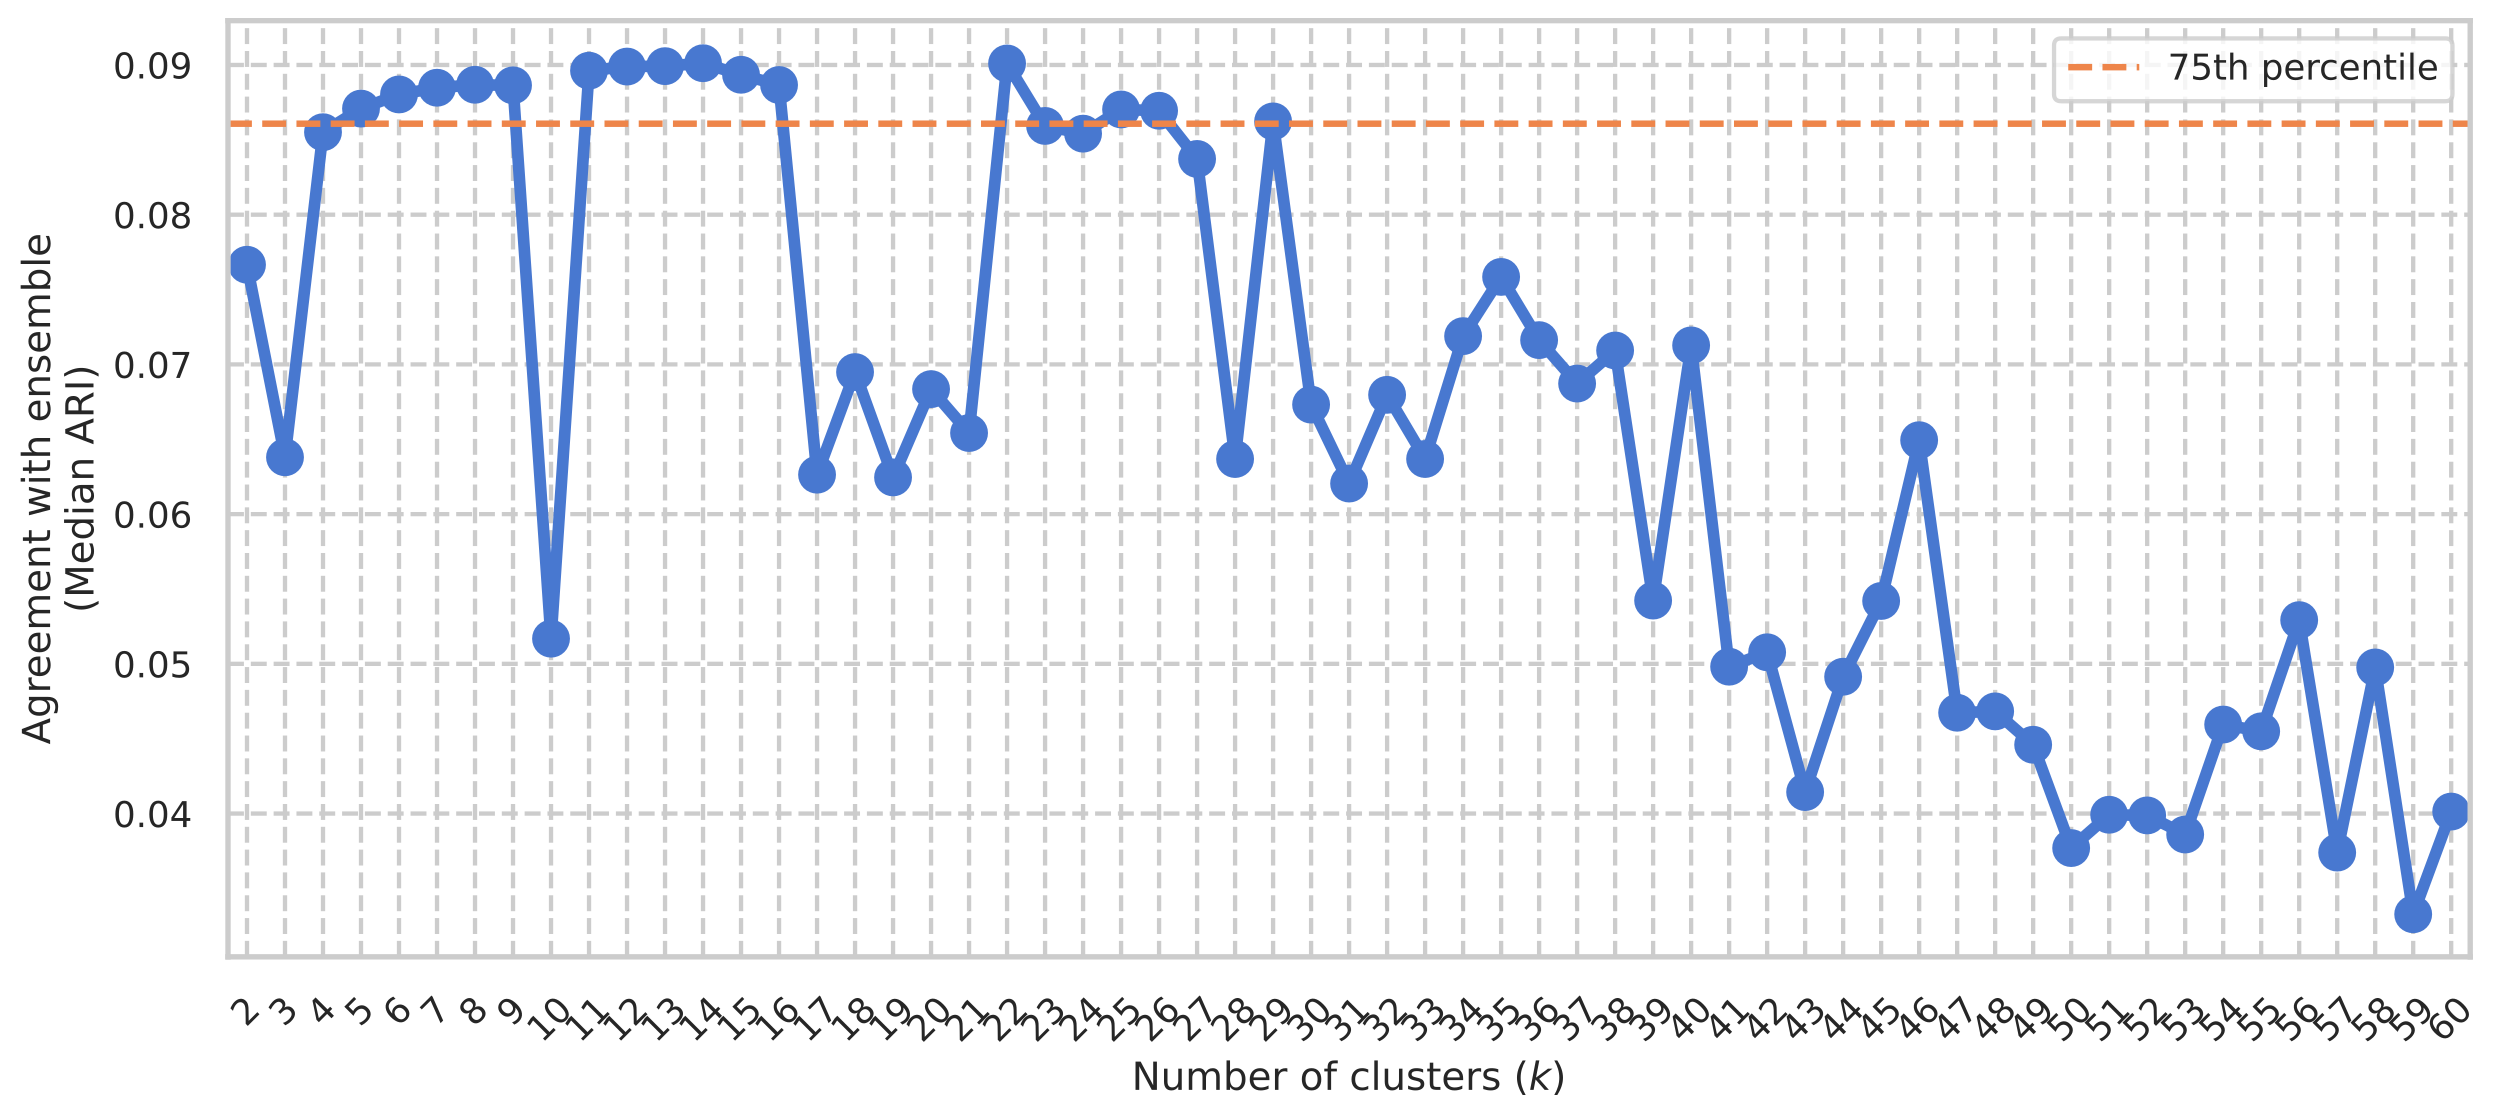 <?xml version="1.0" encoding="utf-8" standalone="no"?>
<!DOCTYPE svg PUBLIC "-//W3C//DTD SVG 1.1//EN"
  "http://www.w3.org/Graphics/SVG/1.1/DTD/svg11.dtd">
<!-- Created with matplotlib (https://matplotlib.org/) -->
<svg height="389.729pt" version="1.1" viewBox="0 0 871.018 389.729" width="871.018pt" xmlns="http://www.w3.org/2000/svg" xmlns:xlink="http://www.w3.org/1999/xlink">
 <defs>
  <style type="text/css">*{stroke-linecap:butt;stroke-linejoin:round;}</style>
 </defs>
 <g id="figure_1">
  <g id="patch_1">
   <path d="M 0 389.729 
L 871.018 389.729 
L 871.018 0 
L 0 0 
z
" style="fill:#ffffff;"/>
  </g>
  <g id="axes_1">
   <g id="patch_2">
    <path d="M 79.436 333.36 
L 860.636 333.36 
L 860.636 7.2 
L 79.436 7.2 
z
" style="fill:#ffffff;"/>
   </g>
   <g id="matplotlib.axis_1">
    <g id="xtick_1">
     <g id="line2d_1">
      <path clip-path="url(#p2cd0364af3)" d="M 86.057 333.36 
L 86.057 7.2 
" style="fill:none;stroke:#cccccc;stroke-dasharray:5.55,2.4;stroke-dashoffset:0;stroke-width:1.5;"/>
     </g>
     <g id="text_1">
      <!-- 2 -->
      <g style="fill:#262626;" transform="translate(85.687 358.076)rotate(-45)scale(0.124 -0.124)">
       <defs>
        <path d="M 19.188 8.297 
L 53.609 8.297 
L 53.609 0 
L 7.328 0 
L 7.328 8.297 
Q 12.938 14.109 22.625 23.891 
Q 32.328 33.688 34.812 36.531 
Q 39.547 41.844 41.422 45.531 
Q 43.312 49.219 43.312 52.781 
Q 43.312 58.594 39.234 62.25 
Q 35.156 65.922 28.609 65.922 
Q 23.969 65.922 18.812 64.312 
Q 13.672 62.703 7.812 59.422 
L 7.812 69.391 
Q 13.766 71.781 18.938 73 
Q 24.125 74.219 28.422 74.219 
Q 39.75 74.219 46.484 68.547 
Q 53.219 62.891 53.219 53.422 
Q 53.219 48.922 51.531 44.891 
Q 49.859 40.875 45.406 35.406 
Q 44.188 33.984 37.641 27.219 
Q 31.109 20.453 19.188 8.297 
z
" id="DejaVuSans-50"/>
       </defs>
       <use xlink:href="#DejaVuSans-50"/>
      </g>
     </g>
    </g>
    <g id="xtick_2">
     <g id="line2d_2">
      <path clip-path="url(#p2cd0364af3)" d="M 99.297 333.36 
L 99.297 7.2 
" style="fill:none;stroke:#cccccc;stroke-dasharray:5.55,2.4;stroke-dashoffset:0;stroke-width:1.5;"/>
     </g>
     <g id="text_2">
      <!-- 3 -->
      <g style="fill:#262626;" transform="translate(98.928 358.076)rotate(-45)scale(0.124 -0.124)">
       <defs>
        <path d="M 40.578 39.312 
Q 47.656 37.797 51.625 33 
Q 55.609 28.219 55.609 21.188 
Q 55.609 10.406 48.188 4.484 
Q 40.766 -1.422 27.094 -1.422 
Q 22.516 -1.422 17.656 -0.516 
Q 12.797 0.391 7.625 2.203 
L 7.625 11.719 
Q 11.719 9.328 16.594 8.109 
Q 21.484 6.891 26.812 6.891 
Q 36.078 6.891 40.938 10.547 
Q 45.797 14.203 45.797 21.188 
Q 45.797 27.641 41.281 31.266 
Q 36.766 34.906 28.719 34.906 
L 20.219 34.906 
L 20.219 43.016 
L 29.109 43.016 
Q 36.375 43.016 40.234 45.922 
Q 44.094 48.828 44.094 54.297 
Q 44.094 59.906 40.109 62.906 
Q 36.141 65.922 28.719 65.922 
Q 24.656 65.922 20.016 65.031 
Q 15.375 64.156 9.812 62.312 
L 9.812 71.094 
Q 15.438 72.656 20.344 73.438 
Q 25.25 74.219 29.594 74.219 
Q 40.828 74.219 47.359 69.109 
Q 53.906 64.016 53.906 55.328 
Q 53.906 49.266 50.438 45.094 
Q 46.969 40.922 40.578 39.312 
z
" id="DejaVuSans-51"/>
       </defs>
       <use xlink:href="#DejaVuSans-51"/>
      </g>
     </g>
    </g>
    <g id="xtick_3">
     <g id="line2d_3">
      <path clip-path="url(#p2cd0364af3)" d="M 112.538 333.36 
L 112.538 7.2 
" style="fill:none;stroke:#cccccc;stroke-dasharray:5.55,2.4;stroke-dashoffset:0;stroke-width:1.5;"/>
     </g>
     <g id="text_3">
      <!-- 4 -->
      <g style="fill:#262626;" transform="translate(112.169 358.076)rotate(-45)scale(0.124 -0.124)">
       <defs>
        <path d="M 37.797 64.312 
L 12.891 25.391 
L 37.797 25.391 
z
M 35.203 72.906 
L 47.609 72.906 
L 47.609 25.391 
L 58.016 25.391 
L 58.016 17.188 
L 47.609 17.188 
L 47.609 0 
L 37.797 0 
L 37.797 17.188 
L 4.891 17.188 
L 4.891 26.703 
z
" id="DejaVuSans-52"/>
       </defs>
       <use xlink:href="#DejaVuSans-52"/>
      </g>
     </g>
    </g>
    <g id="xtick_4">
     <g id="line2d_4">
      <path clip-path="url(#p2cd0364af3)" d="M 125.779 333.36 
L 125.779 7.2 
" style="fill:none;stroke:#cccccc;stroke-dasharray:5.55,2.4;stroke-dashoffset:0;stroke-width:1.5;"/>
     </g>
     <g id="text_4">
      <!-- 5 -->
      <g style="fill:#262626;" transform="translate(125.409 358.076)rotate(-45)scale(0.124 -0.124)">
       <defs>
        <path d="M 10.797 72.906 
L 49.516 72.906 
L 49.516 64.594 
L 19.828 64.594 
L 19.828 46.734 
Q 21.969 47.469 24.109 47.828 
Q 26.266 48.188 28.422 48.188 
Q 40.625 48.188 47.75 41.5 
Q 54.891 34.812 54.891 23.391 
Q 54.891 11.625 47.562 5.094 
Q 40.234 -1.422 26.906 -1.422 
Q 22.312 -1.422 17.547 -0.641 
Q 12.797 0.141 7.719 1.703 
L 7.719 11.625 
Q 12.109 9.234 16.797 8.062 
Q 21.484 6.891 26.703 6.891 
Q 35.156 6.891 40.078 11.328 
Q 45.016 15.766 45.016 23.391 
Q 45.016 31 40.078 35.438 
Q 35.156 39.891 26.703 39.891 
Q 22.75 39.891 18.812 39.016 
Q 14.891 38.141 10.797 36.281 
z
" id="DejaVuSans-53"/>
       </defs>
       <use xlink:href="#DejaVuSans-53"/>
      </g>
     </g>
    </g>
    <g id="xtick_5">
     <g id="line2d_5">
      <path clip-path="url(#p2cd0364af3)" d="M 139.019 333.36 
L 139.019 7.2 
" style="fill:none;stroke:#cccccc;stroke-dasharray:5.55,2.4;stroke-dashoffset:0;stroke-width:1.5;"/>
     </g>
     <g id="text_5">
      <!-- 6 -->
      <g style="fill:#262626;" transform="translate(138.65 358.076)rotate(-45)scale(0.124 -0.124)">
       <defs>
        <path d="M 33.016 40.375 
Q 26.375 40.375 22.484 35.828 
Q 18.609 31.297 18.609 23.391 
Q 18.609 15.531 22.484 10.953 
Q 26.375 6.391 33.016 6.391 
Q 39.656 6.391 43.531 10.953 
Q 47.406 15.531 47.406 23.391 
Q 47.406 31.297 43.531 35.828 
Q 39.656 40.375 33.016 40.375 
z
M 52.594 71.297 
L 52.594 62.312 
Q 48.875 64.062 45.094 64.984 
Q 41.312 65.922 37.594 65.922 
Q 27.828 65.922 22.672 59.328 
Q 17.531 52.734 16.797 39.406 
Q 19.672 43.656 24.016 45.922 
Q 28.375 48.188 33.594 48.188 
Q 44.578 48.188 50.953 41.516 
Q 57.328 34.859 57.328 23.391 
Q 57.328 12.156 50.688 5.359 
Q 44.047 -1.422 33.016 -1.422 
Q 20.359 -1.422 13.672 8.266 
Q 6.984 17.969 6.984 36.375 
Q 6.984 53.656 15.188 63.938 
Q 23.391 74.219 37.203 74.219 
Q 40.922 74.219 44.703 73.484 
Q 48.484 72.75 52.594 71.297 
z
" id="DejaVuSans-54"/>
       </defs>
       <use xlink:href="#DejaVuSans-54"/>
      </g>
     </g>
    </g>
    <g id="xtick_6">
     <g id="line2d_6">
      <path clip-path="url(#p2cd0364af3)" d="M 152.26 333.36 
L 152.26 7.2 
" style="fill:none;stroke:#cccccc;stroke-dasharray:5.55,2.4;stroke-dashoffset:0;stroke-width:1.5;"/>
     </g>
     <g id="text_6">
      <!-- 7 -->
      <g style="fill:#262626;" transform="translate(151.891 358.076)rotate(-45)scale(0.124 -0.124)">
       <defs>
        <path d="M 8.203 72.906 
L 55.078 72.906 
L 55.078 68.703 
L 28.609 0 
L 18.312 0 
L 43.219 64.594 
L 8.203 64.594 
z
" id="DejaVuSans-55"/>
       </defs>
       <use xlink:href="#DejaVuSans-55"/>
      </g>
     </g>
    </g>
    <g id="xtick_7">
     <g id="line2d_7">
      <path clip-path="url(#p2cd0364af3)" d="M 165.501 333.36 
L 165.501 7.2 
" style="fill:none;stroke:#cccccc;stroke-dasharray:5.55,2.4;stroke-dashoffset:0;stroke-width:1.5;"/>
     </g>
     <g id="text_7">
      <!-- 8 -->
      <g style="fill:#262626;" transform="translate(165.131 358.076)rotate(-45)scale(0.124 -0.124)">
       <defs>
        <path d="M 31.781 34.625 
Q 24.75 34.625 20.719 30.859 
Q 16.703 27.094 16.703 20.516 
Q 16.703 13.922 20.719 10.156 
Q 24.75 6.391 31.781 6.391 
Q 38.812 6.391 42.859 10.172 
Q 46.922 13.969 46.922 20.516 
Q 46.922 27.094 42.891 30.859 
Q 38.875 34.625 31.781 34.625 
z
M 21.922 38.812 
Q 15.578 40.375 12.031 44.719 
Q 8.5 49.078 8.5 55.328 
Q 8.5 64.062 14.719 69.141 
Q 20.953 74.219 31.781 74.219 
Q 42.672 74.219 48.875 69.141 
Q 55.078 64.062 55.078 55.328 
Q 55.078 49.078 51.531 44.719 
Q 48 40.375 41.703 38.812 
Q 48.828 37.156 52.797 32.312 
Q 56.781 27.484 56.781 20.516 
Q 56.781 9.906 50.312 4.234 
Q 43.844 -1.422 31.781 -1.422 
Q 19.734 -1.422 13.25 4.234 
Q 6.781 9.906 6.781 20.516 
Q 6.781 27.484 10.781 32.312 
Q 14.797 37.156 21.922 38.812 
z
M 18.312 54.391 
Q 18.312 48.734 21.844 45.562 
Q 25.391 42.391 31.781 42.391 
Q 38.141 42.391 41.719 45.562 
Q 45.312 48.734 45.312 54.391 
Q 45.312 60.062 41.719 63.234 
Q 38.141 66.406 31.781 66.406 
Q 25.391 66.406 21.844 63.234 
Q 18.312 60.062 18.312 54.391 
z
" id="DejaVuSans-56"/>
       </defs>
       <use xlink:href="#DejaVuSans-56"/>
      </g>
     </g>
    </g>
    <g id="xtick_8">
     <g id="line2d_8">
      <path clip-path="url(#p2cd0364af3)" d="M 178.741 333.36 
L 178.741 7.2 
" style="fill:none;stroke:#cccccc;stroke-dasharray:5.55,2.4;stroke-dashoffset:0;stroke-width:1.5;"/>
     </g>
     <g id="text_8">
      <!-- 9 -->
      <g style="fill:#262626;" transform="translate(178.372 358.076)rotate(-45)scale(0.124 -0.124)">
       <defs>
        <path d="M 10.984 1.516 
L 10.984 10.5 
Q 14.703 8.734 18.5 7.812 
Q 22.312 6.891 25.984 6.891 
Q 35.75 6.891 40.891 13.453 
Q 46.047 20.016 46.781 33.406 
Q 43.953 29.203 39.594 26.953 
Q 35.25 24.703 29.984 24.703 
Q 19.047 24.703 12.672 31.312 
Q 6.297 37.938 6.297 49.422 
Q 6.297 60.641 12.938 67.422 
Q 19.578 74.219 30.609 74.219 
Q 43.266 74.219 49.922 64.516 
Q 56.594 54.828 56.594 36.375 
Q 56.594 19.141 48.406 8.859 
Q 40.234 -1.422 26.422 -1.422 
Q 22.703 -1.422 18.891 -0.688 
Q 15.094 0.047 10.984 1.516 
z
M 30.609 32.422 
Q 37.25 32.422 41.125 36.953 
Q 45.016 41.5 45.016 49.422 
Q 45.016 57.281 41.125 61.844 
Q 37.25 66.406 30.609 66.406 
Q 23.969 66.406 20.094 61.844 
Q 16.219 57.281 16.219 49.422 
Q 16.219 41.5 20.094 36.953 
Q 23.969 32.422 30.609 32.422 
z
" id="DejaVuSans-57"/>
       </defs>
       <use xlink:href="#DejaVuSans-57"/>
      </g>
     </g>
    </g>
    <g id="xtick_9">
     <g id="line2d_9">
      <path clip-path="url(#p2cd0364af3)" d="M 191.982 333.36 
L 191.982 7.2 
" style="fill:none;stroke:#cccccc;stroke-dasharray:5.55,2.4;stroke-dashoffset:0;stroke-width:1.5;"/>
     </g>
     <g id="text_9">
      <!-- 10 -->
      <g style="fill:#262626;" transform="translate(188.829 363.644)rotate(-45)scale(0.124 -0.124)">
       <defs>
        <path d="M 12.406 8.297 
L 28.516 8.297 
L 28.516 63.922 
L 10.984 60.406 
L 10.984 69.391 
L 28.422 72.906 
L 38.281 72.906 
L 38.281 8.297 
L 54.391 8.297 
L 54.391 0 
L 12.406 0 
z
" id="DejaVuSans-49"/>
        <path d="M 31.781 66.406 
Q 24.172 66.406 20.328 58.906 
Q 16.5 51.422 16.5 36.375 
Q 16.5 21.391 20.328 13.891 
Q 24.172 6.391 31.781 6.391 
Q 39.453 6.391 43.281 13.891 
Q 47.125 21.391 47.125 36.375 
Q 47.125 51.422 43.281 58.906 
Q 39.453 66.406 31.781 66.406 
z
M 31.781 74.219 
Q 44.047 74.219 50.516 64.516 
Q 56.984 54.828 56.984 36.375 
Q 56.984 17.969 50.516 8.266 
Q 44.047 -1.422 31.781 -1.422 
Q 19.531 -1.422 13.062 8.266 
Q 6.594 17.969 6.594 36.375 
Q 6.594 54.828 13.062 64.516 
Q 19.531 74.219 31.781 74.219 
z
" id="DejaVuSans-48"/>
       </defs>
       <use xlink:href="#DejaVuSans-49"/>
       <use x="63.623" xlink:href="#DejaVuSans-48"/>
      </g>
     </g>
    </g>
    <g id="xtick_10">
     <g id="line2d_10">
      <path clip-path="url(#p2cd0364af3)" d="M 205.223 333.36 
L 205.223 7.2 
" style="fill:none;stroke:#cccccc;stroke-dasharray:5.55,2.4;stroke-dashoffset:0;stroke-width:1.5;"/>
     </g>
     <g id="text_10">
      <!-- 11 -->
      <g style="fill:#262626;" transform="translate(202.07 363.644)rotate(-45)scale(0.124 -0.124)">
       <use xlink:href="#DejaVuSans-49"/>
       <use x="63.623" xlink:href="#DejaVuSans-49"/>
      </g>
     </g>
    </g>
    <g id="xtick_11">
     <g id="line2d_11">
      <path clip-path="url(#p2cd0364af3)" d="M 218.463 333.36 
L 218.463 7.2 
" style="fill:none;stroke:#cccccc;stroke-dasharray:5.55,2.4;stroke-dashoffset:0;stroke-width:1.5;"/>
     </g>
     <g id="text_11">
      <!-- 12 -->
      <g style="fill:#262626;" transform="translate(215.31 363.644)rotate(-45)scale(0.124 -0.124)">
       <use xlink:href="#DejaVuSans-49"/>
       <use x="63.623" xlink:href="#DejaVuSans-50"/>
      </g>
     </g>
    </g>
    <g id="xtick_12">
     <g id="line2d_12">
      <path clip-path="url(#p2cd0364af3)" d="M 231.704 333.36 
L 231.704 7.2 
" style="fill:none;stroke:#cccccc;stroke-dasharray:5.55,2.4;stroke-dashoffset:0;stroke-width:1.5;"/>
     </g>
     <g id="text_12">
      <!-- 13 -->
      <g style="fill:#262626;" transform="translate(228.551 363.644)rotate(-45)scale(0.124 -0.124)">
       <use xlink:href="#DejaVuSans-49"/>
       <use x="63.623" xlink:href="#DejaVuSans-51"/>
      </g>
     </g>
    </g>
    <g id="xtick_13">
     <g id="line2d_13">
      <path clip-path="url(#p2cd0364af3)" d="M 244.945 333.36 
L 244.945 7.2 
" style="fill:none;stroke:#cccccc;stroke-dasharray:5.55,2.4;stroke-dashoffset:0;stroke-width:1.5;"/>
     </g>
     <g id="text_13">
      <!-- 14 -->
      <g style="fill:#262626;" transform="translate(241.792 363.644)rotate(-45)scale(0.124 -0.124)">
       <use xlink:href="#DejaVuSans-49"/>
       <use x="63.623" xlink:href="#DejaVuSans-52"/>
      </g>
     </g>
    </g>
    <g id="xtick_14">
     <g id="line2d_14">
      <path clip-path="url(#p2cd0364af3)" d="M 258.185 333.36 
L 258.185 7.2 
" style="fill:none;stroke:#cccccc;stroke-dasharray:5.55,2.4;stroke-dashoffset:0;stroke-width:1.5;"/>
     </g>
     <g id="text_14">
      <!-- 15 -->
      <g style="fill:#262626;" transform="translate(255.032 363.644)rotate(-45)scale(0.124 -0.124)">
       <use xlink:href="#DejaVuSans-49"/>
       <use x="63.623" xlink:href="#DejaVuSans-53"/>
      </g>
     </g>
    </g>
    <g id="xtick_15">
     <g id="line2d_15">
      <path clip-path="url(#p2cd0364af3)" d="M 271.426 333.36 
L 271.426 7.2 
" style="fill:none;stroke:#cccccc;stroke-dasharray:5.55,2.4;stroke-dashoffset:0;stroke-width:1.5;"/>
     </g>
     <g id="text_15">
      <!-- 16 -->
      <g style="fill:#262626;" transform="translate(268.273 363.644)rotate(-45)scale(0.124 -0.124)">
       <use xlink:href="#DejaVuSans-49"/>
       <use x="63.623" xlink:href="#DejaVuSans-54"/>
      </g>
     </g>
    </g>
    <g id="xtick_16">
     <g id="line2d_16">
      <path clip-path="url(#p2cd0364af3)" d="M 284.667 333.36 
L 284.667 7.2 
" style="fill:none;stroke:#cccccc;stroke-dasharray:5.55,2.4;stroke-dashoffset:0;stroke-width:1.5;"/>
     </g>
     <g id="text_16">
      <!-- 17 -->
      <g style="fill:#262626;" transform="translate(281.514 363.644)rotate(-45)scale(0.124 -0.124)">
       <use xlink:href="#DejaVuSans-49"/>
       <use x="63.623" xlink:href="#DejaVuSans-55"/>
      </g>
     </g>
    </g>
    <g id="xtick_17">
     <g id="line2d_17">
      <path clip-path="url(#p2cd0364af3)" d="M 297.907 333.36 
L 297.907 7.2 
" style="fill:none;stroke:#cccccc;stroke-dasharray:5.55,2.4;stroke-dashoffset:0;stroke-width:1.5;"/>
     </g>
     <g id="text_17">
      <!-- 18 -->
      <g style="fill:#262626;" transform="translate(294.755 363.644)rotate(-45)scale(0.124 -0.124)">
       <use xlink:href="#DejaVuSans-49"/>
       <use x="63.623" xlink:href="#DejaVuSans-56"/>
      </g>
     </g>
    </g>
    <g id="xtick_18">
     <g id="line2d_18">
      <path clip-path="url(#p2cd0364af3)" d="M 311.148 333.36 
L 311.148 7.2 
" style="fill:none;stroke:#cccccc;stroke-dasharray:5.55,2.4;stroke-dashoffset:0;stroke-width:1.5;"/>
     </g>
     <g id="text_18">
      <!-- 19 -->
      <g style="fill:#262626;" transform="translate(307.995 363.644)rotate(-45)scale(0.124 -0.124)">
       <use xlink:href="#DejaVuSans-49"/>
       <use x="63.623" xlink:href="#DejaVuSans-57"/>
      </g>
     </g>
    </g>
    <g id="xtick_19">
     <g id="line2d_19">
      <path clip-path="url(#p2cd0364af3)" d="M 324.389 333.36 
L 324.389 7.2 
" style="fill:none;stroke:#cccccc;stroke-dasharray:5.55,2.4;stroke-dashoffset:0;stroke-width:1.5;"/>
     </g>
     <g id="text_19">
      <!-- 20 -->
      <g style="fill:#262626;" transform="translate(321.236 363.644)rotate(-45)scale(0.124 -0.124)">
       <use xlink:href="#DejaVuSans-50"/>
       <use x="63.623" xlink:href="#DejaVuSans-48"/>
      </g>
     </g>
    </g>
    <g id="xtick_20">
     <g id="line2d_20">
      <path clip-path="url(#p2cd0364af3)" d="M 337.629 333.36 
L 337.629 7.2 
" style="fill:none;stroke:#cccccc;stroke-dasharray:5.55,2.4;stroke-dashoffset:0;stroke-width:1.5;"/>
     </g>
     <g id="text_20">
      <!-- 21 -->
      <g style="fill:#262626;" transform="translate(334.477 363.644)rotate(-45)scale(0.124 -0.124)">
       <use xlink:href="#DejaVuSans-50"/>
       <use x="63.623" xlink:href="#DejaVuSans-49"/>
      </g>
     </g>
    </g>
    <g id="xtick_21">
     <g id="line2d_21">
      <path clip-path="url(#p2cd0364af3)" d="M 350.87 333.36 
L 350.87 7.2 
" style="fill:none;stroke:#cccccc;stroke-dasharray:5.55,2.4;stroke-dashoffset:0;stroke-width:1.5;"/>
     </g>
     <g id="text_21">
      <!-- 22 -->
      <g style="fill:#262626;" transform="translate(347.717 363.644)rotate(-45)scale(0.124 -0.124)">
       <use xlink:href="#DejaVuSans-50"/>
       <use x="63.623" xlink:href="#DejaVuSans-50"/>
      </g>
     </g>
    </g>
    <g id="xtick_22">
     <g id="line2d_22">
      <path clip-path="url(#p2cd0364af3)" d="M 364.111 333.36 
L 364.111 7.2 
" style="fill:none;stroke:#cccccc;stroke-dasharray:5.55,2.4;stroke-dashoffset:0;stroke-width:1.5;"/>
     </g>
     <g id="text_22">
      <!-- 23 -->
      <g style="fill:#262626;" transform="translate(360.958 363.644)rotate(-45)scale(0.124 -0.124)">
       <use xlink:href="#DejaVuSans-50"/>
       <use x="63.623" xlink:href="#DejaVuSans-51"/>
      </g>
     </g>
    </g>
    <g id="xtick_23">
     <g id="line2d_23">
      <path clip-path="url(#p2cd0364af3)" d="M 377.351 333.36 
L 377.351 7.2 
" style="fill:none;stroke:#cccccc;stroke-dasharray:5.55,2.4;stroke-dashoffset:0;stroke-width:1.5;"/>
     </g>
     <g id="text_23">
      <!-- 24 -->
      <g style="fill:#262626;" transform="translate(374.199 363.644)rotate(-45)scale(0.124 -0.124)">
       <use xlink:href="#DejaVuSans-50"/>
       <use x="63.623" xlink:href="#DejaVuSans-52"/>
      </g>
     </g>
    </g>
    <g id="xtick_24">
     <g id="line2d_24">
      <path clip-path="url(#p2cd0364af3)" d="M 390.592 333.36 
L 390.592 7.2 
" style="fill:none;stroke:#cccccc;stroke-dasharray:5.55,2.4;stroke-dashoffset:0;stroke-width:1.5;"/>
     </g>
     <g id="text_24">
      <!-- 25 -->
      <g style="fill:#262626;" transform="translate(387.439 363.644)rotate(-45)scale(0.124 -0.124)">
       <use xlink:href="#DejaVuSans-50"/>
       <use x="63.623" xlink:href="#DejaVuSans-53"/>
      </g>
     </g>
    </g>
    <g id="xtick_25">
     <g id="line2d_25">
      <path clip-path="url(#p2cd0364af3)" d="M 403.833 333.36 
L 403.833 7.2 
" style="fill:none;stroke:#cccccc;stroke-dasharray:5.55,2.4;stroke-dashoffset:0;stroke-width:1.5;"/>
     </g>
     <g id="text_25">
      <!-- 26 -->
      <g style="fill:#262626;" transform="translate(400.68 363.644)rotate(-45)scale(0.124 -0.124)">
       <use xlink:href="#DejaVuSans-50"/>
       <use x="63.623" xlink:href="#DejaVuSans-54"/>
      </g>
     </g>
    </g>
    <g id="xtick_26">
     <g id="line2d_26">
      <path clip-path="url(#p2cd0364af3)" d="M 417.074 333.36 
L 417.074 7.2 
" style="fill:none;stroke:#cccccc;stroke-dasharray:5.55,2.4;stroke-dashoffset:0;stroke-width:1.5;"/>
     </g>
     <g id="text_26">
      <!-- 27 -->
      <g style="fill:#262626;" transform="translate(413.921 363.644)rotate(-45)scale(0.124 -0.124)">
       <use xlink:href="#DejaVuSans-50"/>
       <use x="63.623" xlink:href="#DejaVuSans-55"/>
      </g>
     </g>
    </g>
    <g id="xtick_27">
     <g id="line2d_27">
      <path clip-path="url(#p2cd0364af3)" d="M 430.314 333.36 
L 430.314 7.2 
" style="fill:none;stroke:#cccccc;stroke-dasharray:5.55,2.4;stroke-dashoffset:0;stroke-width:1.5;"/>
     </g>
     <g id="text_27">
      <!-- 28 -->
      <g style="fill:#262626;" transform="translate(427.161 363.644)rotate(-45)scale(0.124 -0.124)">
       <use xlink:href="#DejaVuSans-50"/>
       <use x="63.623" xlink:href="#DejaVuSans-56"/>
      </g>
     </g>
    </g>
    <g id="xtick_28">
     <g id="line2d_28">
      <path clip-path="url(#p2cd0364af3)" d="M 443.555 333.36 
L 443.555 7.2 
" style="fill:none;stroke:#cccccc;stroke-dasharray:5.55,2.4;stroke-dashoffset:0;stroke-width:1.5;"/>
     </g>
     <g id="text_28">
      <!-- 29 -->
      <g style="fill:#262626;" transform="translate(440.402 363.644)rotate(-45)scale(0.124 -0.124)">
       <use xlink:href="#DejaVuSans-50"/>
       <use x="63.623" xlink:href="#DejaVuSans-57"/>
      </g>
     </g>
    </g>
    <g id="xtick_29">
     <g id="line2d_29">
      <path clip-path="url(#p2cd0364af3)" d="M 456.796 333.36 
L 456.796 7.2 
" style="fill:none;stroke:#cccccc;stroke-dasharray:5.55,2.4;stroke-dashoffset:0;stroke-width:1.5;"/>
     </g>
     <g id="text_29">
      <!-- 30 -->
      <g style="fill:#262626;" transform="translate(453.643 363.644)rotate(-45)scale(0.124 -0.124)">
       <use xlink:href="#DejaVuSans-51"/>
       <use x="63.623" xlink:href="#DejaVuSans-48"/>
      </g>
     </g>
    </g>
    <g id="xtick_30">
     <g id="line2d_30">
      <path clip-path="url(#p2cd0364af3)" d="M 470.036 333.36 
L 470.036 7.2 
" style="fill:none;stroke:#cccccc;stroke-dasharray:5.55,2.4;stroke-dashoffset:0;stroke-width:1.5;"/>
     </g>
     <g id="text_30">
      <!-- 31 -->
      <g style="fill:#262626;" transform="translate(466.883 363.644)rotate(-45)scale(0.124 -0.124)">
       <use xlink:href="#DejaVuSans-51"/>
       <use x="63.623" xlink:href="#DejaVuSans-49"/>
      </g>
     </g>
    </g>
    <g id="xtick_31">
     <g id="line2d_31">
      <path clip-path="url(#p2cd0364af3)" d="M 483.277 333.36 
L 483.277 7.2 
" style="fill:none;stroke:#cccccc;stroke-dasharray:5.55,2.4;stroke-dashoffset:0;stroke-width:1.5;"/>
     </g>
     <g id="text_31">
      <!-- 32 -->
      <g style="fill:#262626;" transform="translate(480.124 363.644)rotate(-45)scale(0.124 -0.124)">
       <use xlink:href="#DejaVuSans-51"/>
       <use x="63.623" xlink:href="#DejaVuSans-50"/>
      </g>
     </g>
    </g>
    <g id="xtick_32">
     <g id="line2d_32">
      <path clip-path="url(#p2cd0364af3)" d="M 496.518 333.36 
L 496.518 7.2 
" style="fill:none;stroke:#cccccc;stroke-dasharray:5.55,2.4;stroke-dashoffset:0;stroke-width:1.5;"/>
     </g>
     <g id="text_32">
      <!-- 33 -->
      <g style="fill:#262626;" transform="translate(493.365 363.644)rotate(-45)scale(0.124 -0.124)">
       <use xlink:href="#DejaVuSans-51"/>
       <use x="63.623" xlink:href="#DejaVuSans-51"/>
      </g>
     </g>
    </g>
    <g id="xtick_33">
     <g id="line2d_33">
      <path clip-path="url(#p2cd0364af3)" d="M 509.758 333.36 
L 509.758 7.2 
" style="fill:none;stroke:#cccccc;stroke-dasharray:5.55,2.4;stroke-dashoffset:0;stroke-width:1.5;"/>
     </g>
     <g id="text_33">
      <!-- 34 -->
      <g style="fill:#262626;" transform="translate(506.605 363.644)rotate(-45)scale(0.124 -0.124)">
       <use xlink:href="#DejaVuSans-51"/>
       <use x="63.623" xlink:href="#DejaVuSans-52"/>
      </g>
     </g>
    </g>
    <g id="xtick_34">
     <g id="line2d_34">
      <path clip-path="url(#p2cd0364af3)" d="M 522.999 333.36 
L 522.999 7.2 
" style="fill:none;stroke:#cccccc;stroke-dasharray:5.55,2.4;stroke-dashoffset:0;stroke-width:1.5;"/>
     </g>
     <g id="text_34">
      <!-- 35 -->
      <g style="fill:#262626;" transform="translate(519.846 363.644)rotate(-45)scale(0.124 -0.124)">
       <use xlink:href="#DejaVuSans-51"/>
       <use x="63.623" xlink:href="#DejaVuSans-53"/>
      </g>
     </g>
    </g>
    <g id="xtick_35">
     <g id="line2d_35">
      <path clip-path="url(#p2cd0364af3)" d="M 536.24 333.36 
L 536.24 7.2 
" style="fill:none;stroke:#cccccc;stroke-dasharray:5.55,2.4;stroke-dashoffset:0;stroke-width:1.5;"/>
     </g>
     <g id="text_35">
      <!-- 36 -->
      <g style="fill:#262626;" transform="translate(533.087 363.644)rotate(-45)scale(0.124 -0.124)">
       <use xlink:href="#DejaVuSans-51"/>
       <use x="63.623" xlink:href="#DejaVuSans-54"/>
      </g>
     </g>
    </g>
    <g id="xtick_36">
     <g id="line2d_36">
      <path clip-path="url(#p2cd0364af3)" d="M 549.48 333.36 
L 549.48 7.2 
" style="fill:none;stroke:#cccccc;stroke-dasharray:5.55,2.4;stroke-dashoffset:0;stroke-width:1.5;"/>
     </g>
     <g id="text_36">
      <!-- 37 -->
      <g style="fill:#262626;" transform="translate(546.327 363.644)rotate(-45)scale(0.124 -0.124)">
       <use xlink:href="#DejaVuSans-51"/>
       <use x="63.623" xlink:href="#DejaVuSans-55"/>
      </g>
     </g>
    </g>
    <g id="xtick_37">
     <g id="line2d_37">
      <path clip-path="url(#p2cd0364af3)" d="M 562.721 333.36 
L 562.721 7.2 
" style="fill:none;stroke:#cccccc;stroke-dasharray:5.55,2.4;stroke-dashoffset:0;stroke-width:1.5;"/>
     </g>
     <g id="text_37">
      <!-- 38 -->
      <g style="fill:#262626;" transform="translate(559.568 363.644)rotate(-45)scale(0.124 -0.124)">
       <use xlink:href="#DejaVuSans-51"/>
       <use x="63.623" xlink:href="#DejaVuSans-56"/>
      </g>
     </g>
    </g>
    <g id="xtick_38">
     <g id="line2d_38">
      <path clip-path="url(#p2cd0364af3)" d="M 575.962 333.36 
L 575.962 7.2 
" style="fill:none;stroke:#cccccc;stroke-dasharray:5.55,2.4;stroke-dashoffset:0;stroke-width:1.5;"/>
     </g>
     <g id="text_38">
      <!-- 39 -->
      <g style="fill:#262626;" transform="translate(572.809 363.644)rotate(-45)scale(0.124 -0.124)">
       <use xlink:href="#DejaVuSans-51"/>
       <use x="63.623" xlink:href="#DejaVuSans-57"/>
      </g>
     </g>
    </g>
    <g id="xtick_39">
     <g id="line2d_39">
      <path clip-path="url(#p2cd0364af3)" d="M 589.202 333.36 
L 589.202 7.2 
" style="fill:none;stroke:#cccccc;stroke-dasharray:5.55,2.4;stroke-dashoffset:0;stroke-width:1.5;"/>
     </g>
     <g id="text_39">
      <!-- 40 -->
      <g style="fill:#262626;" transform="translate(586.049 363.644)rotate(-45)scale(0.124 -0.124)">
       <use xlink:href="#DejaVuSans-52"/>
       <use x="63.623" xlink:href="#DejaVuSans-48"/>
      </g>
     </g>
    </g>
    <g id="xtick_40">
     <g id="line2d_40">
      <path clip-path="url(#p2cd0364af3)" d="M 602.443 333.36 
L 602.443 7.2 
" style="fill:none;stroke:#cccccc;stroke-dasharray:5.55,2.4;stroke-dashoffset:0;stroke-width:1.5;"/>
     </g>
     <g id="text_40">
      <!-- 41 -->
      <g style="fill:#262626;" transform="translate(599.29 363.644)rotate(-45)scale(0.124 -0.124)">
       <use xlink:href="#DejaVuSans-52"/>
       <use x="63.623" xlink:href="#DejaVuSans-49"/>
      </g>
     </g>
    </g>
    <g id="xtick_41">
     <g id="line2d_41">
      <path clip-path="url(#p2cd0364af3)" d="M 615.684 333.36 
L 615.684 7.2 
" style="fill:none;stroke:#cccccc;stroke-dasharray:5.55,2.4;stroke-dashoffset:0;stroke-width:1.5;"/>
     </g>
     <g id="text_41">
      <!-- 42 -->
      <g style="fill:#262626;" transform="translate(612.531 363.644)rotate(-45)scale(0.124 -0.124)">
       <use xlink:href="#DejaVuSans-52"/>
       <use x="63.623" xlink:href="#DejaVuSans-50"/>
      </g>
     </g>
    </g>
    <g id="xtick_42">
     <g id="line2d_42">
      <path clip-path="url(#p2cd0364af3)" d="M 628.924 333.36 
L 628.924 7.2 
" style="fill:none;stroke:#cccccc;stroke-dasharray:5.55,2.4;stroke-dashoffset:0;stroke-width:1.5;"/>
     </g>
     <g id="text_42">
      <!-- 43 -->
      <g style="fill:#262626;" transform="translate(625.771 363.644)rotate(-45)scale(0.124 -0.124)">
       <use xlink:href="#DejaVuSans-52"/>
       <use x="63.623" xlink:href="#DejaVuSans-51"/>
      </g>
     </g>
    </g>
    <g id="xtick_43">
     <g id="line2d_43">
      <path clip-path="url(#p2cd0364af3)" d="M 642.165 333.36 
L 642.165 7.2 
" style="fill:none;stroke:#cccccc;stroke-dasharray:5.55,2.4;stroke-dashoffset:0;stroke-width:1.5;"/>
     </g>
     <g id="text_43">
      <!-- 44 -->
      <g style="fill:#262626;" transform="translate(639.012 363.644)rotate(-45)scale(0.124 -0.124)">
       <use xlink:href="#DejaVuSans-52"/>
       <use x="63.623" xlink:href="#DejaVuSans-52"/>
      </g>
     </g>
    </g>
    <g id="xtick_44">
     <g id="line2d_44">
      <path clip-path="url(#p2cd0364af3)" d="M 655.406 333.36 
L 655.406 7.2 
" style="fill:none;stroke:#cccccc;stroke-dasharray:5.55,2.4;stroke-dashoffset:0;stroke-width:1.5;"/>
     </g>
     <g id="text_44">
      <!-- 45 -->
      <g style="fill:#262626;" transform="translate(652.253 363.644)rotate(-45)scale(0.124 -0.124)">
       <use xlink:href="#DejaVuSans-52"/>
       <use x="63.623" xlink:href="#DejaVuSans-53"/>
      </g>
     </g>
    </g>
    <g id="xtick_45">
     <g id="line2d_45">
      <path clip-path="url(#p2cd0364af3)" d="M 668.646 333.36 
L 668.646 7.2 
" style="fill:none;stroke:#cccccc;stroke-dasharray:5.55,2.4;stroke-dashoffset:0;stroke-width:1.5;"/>
     </g>
     <g id="text_45">
      <!-- 46 -->
      <g style="fill:#262626;" transform="translate(665.494 363.644)rotate(-45)scale(0.124 -0.124)">
       <use xlink:href="#DejaVuSans-52"/>
       <use x="63.623" xlink:href="#DejaVuSans-54"/>
      </g>
     </g>
    </g>
    <g id="xtick_46">
     <g id="line2d_46">
      <path clip-path="url(#p2cd0364af3)" d="M 681.887 333.36 
L 681.887 7.2 
" style="fill:none;stroke:#cccccc;stroke-dasharray:5.55,2.4;stroke-dashoffset:0;stroke-width:1.5;"/>
     </g>
     <g id="text_46">
      <!-- 47 -->
      <g style="fill:#262626;" transform="translate(678.734 363.644)rotate(-45)scale(0.124 -0.124)">
       <use xlink:href="#DejaVuSans-52"/>
       <use x="63.623" xlink:href="#DejaVuSans-55"/>
      </g>
     </g>
    </g>
    <g id="xtick_47">
     <g id="line2d_47">
      <path clip-path="url(#p2cd0364af3)" d="M 695.128 333.36 
L 695.128 7.2 
" style="fill:none;stroke:#cccccc;stroke-dasharray:5.55,2.4;stroke-dashoffset:0;stroke-width:1.5;"/>
     </g>
     <g id="text_47">
      <!-- 48 -->
      <g style="fill:#262626;" transform="translate(691.975 363.644)rotate(-45)scale(0.124 -0.124)">
       <use xlink:href="#DejaVuSans-52"/>
       <use x="63.623" xlink:href="#DejaVuSans-56"/>
      </g>
     </g>
    </g>
    <g id="xtick_48">
     <g id="line2d_48">
      <path clip-path="url(#p2cd0364af3)" d="M 708.368 333.36 
L 708.368 7.2 
" style="fill:none;stroke:#cccccc;stroke-dasharray:5.55,2.4;stroke-dashoffset:0;stroke-width:1.5;"/>
     </g>
     <g id="text_48">
      <!-- 49 -->
      <g style="fill:#262626;" transform="translate(705.216 363.644)rotate(-45)scale(0.124 -0.124)">
       <use xlink:href="#DejaVuSans-52"/>
       <use x="63.623" xlink:href="#DejaVuSans-57"/>
      </g>
     </g>
    </g>
    <g id="xtick_49">
     <g id="line2d_49">
      <path clip-path="url(#p2cd0364af3)" d="M 721.609 333.36 
L 721.609 7.2 
" style="fill:none;stroke:#cccccc;stroke-dasharray:5.55,2.4;stroke-dashoffset:0;stroke-width:1.5;"/>
     </g>
     <g id="text_49">
      <!-- 50 -->
      <g style="fill:#262626;" transform="translate(718.456 363.644)rotate(-45)scale(0.124 -0.124)">
       <use xlink:href="#DejaVuSans-53"/>
       <use x="63.623" xlink:href="#DejaVuSans-48"/>
      </g>
     </g>
    </g>
    <g id="xtick_50">
     <g id="line2d_50">
      <path clip-path="url(#p2cd0364af3)" d="M 734.85 333.36 
L 734.85 7.2 
" style="fill:none;stroke:#cccccc;stroke-dasharray:5.55,2.4;stroke-dashoffset:0;stroke-width:1.5;"/>
     </g>
     <g id="text_50">
      <!-- 51 -->
      <g style="fill:#262626;" transform="translate(731.697 363.644)rotate(-45)scale(0.124 -0.124)">
       <use xlink:href="#DejaVuSans-53"/>
       <use x="63.623" xlink:href="#DejaVuSans-49"/>
      </g>
     </g>
    </g>
    <g id="xtick_51">
     <g id="line2d_51">
      <path clip-path="url(#p2cd0364af3)" d="M 748.09 333.36 
L 748.09 7.2 
" style="fill:none;stroke:#cccccc;stroke-dasharray:5.55,2.4;stroke-dashoffset:0;stroke-width:1.5;"/>
     </g>
     <g id="text_51">
      <!-- 52 -->
      <g style="fill:#262626;" transform="translate(744.938 363.644)rotate(-45)scale(0.124 -0.124)">
       <use xlink:href="#DejaVuSans-53"/>
       <use x="63.623" xlink:href="#DejaVuSans-50"/>
      </g>
     </g>
    </g>
    <g id="xtick_52">
     <g id="line2d_52">
      <path clip-path="url(#p2cd0364af3)" d="M 761.331 333.36 
L 761.331 7.2 
" style="fill:none;stroke:#cccccc;stroke-dasharray:5.55,2.4;stroke-dashoffset:0;stroke-width:1.5;"/>
     </g>
     <g id="text_52">
      <!-- 53 -->
      <g style="fill:#262626;" transform="translate(758.178 363.644)rotate(-45)scale(0.124 -0.124)">
       <use xlink:href="#DejaVuSans-53"/>
       <use x="63.623" xlink:href="#DejaVuSans-51"/>
      </g>
     </g>
    </g>
    <g id="xtick_53">
     <g id="line2d_53">
      <path clip-path="url(#p2cd0364af3)" d="M 774.572 333.36 
L 774.572 7.2 
" style="fill:none;stroke:#cccccc;stroke-dasharray:5.55,2.4;stroke-dashoffset:0;stroke-width:1.5;"/>
     </g>
     <g id="text_53">
      <!-- 54 -->
      <g style="fill:#262626;" transform="translate(771.419 363.644)rotate(-45)scale(0.124 -0.124)">
       <use xlink:href="#DejaVuSans-53"/>
       <use x="63.623" xlink:href="#DejaVuSans-52"/>
      </g>
     </g>
    </g>
    <g id="xtick_54">
     <g id="line2d_54">
      <path clip-path="url(#p2cd0364af3)" d="M 787.812 333.36 
L 787.812 7.2 
" style="fill:none;stroke:#cccccc;stroke-dasharray:5.55,2.4;stroke-dashoffset:0;stroke-width:1.5;"/>
     </g>
     <g id="text_54">
      <!-- 55 -->
      <g style="fill:#262626;" transform="translate(784.66 363.644)rotate(-45)scale(0.124 -0.124)">
       <use xlink:href="#DejaVuSans-53"/>
       <use x="63.623" xlink:href="#DejaVuSans-53"/>
      </g>
     </g>
    </g>
    <g id="xtick_55">
     <g id="line2d_55">
      <path clip-path="url(#p2cd0364af3)" d="M 801.053 333.36 
L 801.053 7.2 
" style="fill:none;stroke:#cccccc;stroke-dasharray:5.55,2.4;stroke-dashoffset:0;stroke-width:1.5;"/>
     </g>
     <g id="text_55">
      <!-- 56 -->
      <g style="fill:#262626;" transform="translate(797.9 363.644)rotate(-45)scale(0.124 -0.124)">
       <use xlink:href="#DejaVuSans-53"/>
       <use x="63.623" xlink:href="#DejaVuSans-54"/>
      </g>
     </g>
    </g>
    <g id="xtick_56">
     <g id="line2d_56">
      <path clip-path="url(#p2cd0364af3)" d="M 814.294 333.36 
L 814.294 7.2 
" style="fill:none;stroke:#cccccc;stroke-dasharray:5.55,2.4;stroke-dashoffset:0;stroke-width:1.5;"/>
     </g>
     <g id="text_56">
      <!-- 57 -->
      <g style="fill:#262626;" transform="translate(811.141 363.644)rotate(-45)scale(0.124 -0.124)">
       <use xlink:href="#DejaVuSans-53"/>
       <use x="63.623" xlink:href="#DejaVuSans-55"/>
      </g>
     </g>
    </g>
    <g id="xtick_57">
     <g id="line2d_57">
      <path clip-path="url(#p2cd0364af3)" d="M 827.535 333.36 
L 827.535 7.2 
" style="fill:none;stroke:#cccccc;stroke-dasharray:5.55,2.4;stroke-dashoffset:0;stroke-width:1.5;"/>
     </g>
     <g id="text_57">
      <!-- 58 -->
      <g style="fill:#262626;" transform="translate(824.382 363.644)rotate(-45)scale(0.124 -0.124)">
       <use xlink:href="#DejaVuSans-53"/>
       <use x="63.623" xlink:href="#DejaVuSans-56"/>
      </g>
     </g>
    </g>
    <g id="xtick_58">
     <g id="line2d_58">
      <path clip-path="url(#p2cd0364af3)" d="M 840.775 333.36 
L 840.775 7.2 
" style="fill:none;stroke:#cccccc;stroke-dasharray:5.55,2.4;stroke-dashoffset:0;stroke-width:1.5;"/>
     </g>
     <g id="text_58">
      <!-- 59 -->
      <g style="fill:#262626;" transform="translate(837.622 363.644)rotate(-45)scale(0.124 -0.124)">
       <use xlink:href="#DejaVuSans-53"/>
       <use x="63.623" xlink:href="#DejaVuSans-57"/>
      </g>
     </g>
    </g>
    <g id="xtick_59">
     <g id="line2d_59">
      <path clip-path="url(#p2cd0364af3)" d="M 854.016 333.36 
L 854.016 7.2 
" style="fill:none;stroke:#cccccc;stroke-dasharray:5.55,2.4;stroke-dashoffset:0;stroke-width:1.5;"/>
     </g>
     <g id="text_59">
      <!-- 60 -->
      <g style="fill:#262626;" transform="translate(850.863 363.644)rotate(-45)scale(0.124 -0.124)">
       <use xlink:href="#DejaVuSans-54"/>
       <use x="63.623" xlink:href="#DejaVuSans-48"/>
      </g>
     </g>
    </g>
    <g id="text_60">
     <!-- Number of clusters ($k$) -->
     <g style="fill:#262626;" transform="translate(394.301 379.722)scale(0.135 -0.135)">
      <defs>
       <path d="M 9.812 72.906 
L 23.094 72.906 
L 55.422 11.922 
L 55.422 72.906 
L 64.984 72.906 
L 64.984 0 
L 51.703 0 
L 19.391 60.984 
L 19.391 0 
L 9.812 0 
z
" id="DejaVuSans-78"/>
       <path d="M 8.5 21.578 
L 8.5 54.688 
L 17.484 54.688 
L 17.484 21.922 
Q 17.484 14.156 20.5 10.266 
Q 23.531 6.391 29.594 6.391 
Q 36.859 6.391 41.078 11.031 
Q 45.312 15.672 45.312 23.688 
L 45.312 54.688 
L 54.297 54.688 
L 54.297 0 
L 45.312 0 
L 45.312 8.406 
Q 42.047 3.422 37.719 1 
Q 33.406 -1.422 27.688 -1.422 
Q 18.266 -1.422 13.375 4.438 
Q 8.5 10.297 8.5 21.578 
z
M 31.109 56 
z
" id="DejaVuSans-117"/>
       <path d="M 52 44.188 
Q 55.375 50.25 60.062 53.125 
Q 64.75 56 71.094 56 
Q 79.641 56 84.281 50.016 
Q 88.922 44.047 88.922 33.016 
L 88.922 0 
L 79.891 0 
L 79.891 32.719 
Q 79.891 40.578 77.094 44.375 
Q 74.312 48.188 68.609 48.188 
Q 61.625 48.188 57.562 43.547 
Q 53.516 38.922 53.516 30.906 
L 53.516 0 
L 44.484 0 
L 44.484 32.719 
Q 44.484 40.625 41.703 44.406 
Q 38.922 48.188 33.109 48.188 
Q 26.219 48.188 22.156 43.531 
Q 18.109 38.875 18.109 30.906 
L 18.109 0 
L 9.078 0 
L 9.078 54.688 
L 18.109 54.688 
L 18.109 46.188 
Q 21.188 51.219 25.484 53.609 
Q 29.781 56 35.688 56 
Q 41.656 56 45.828 52.969 
Q 50 49.953 52 44.188 
z
" id="DejaVuSans-109"/>
       <path d="M 48.688 27.297 
Q 48.688 37.203 44.609 42.844 
Q 40.531 48.484 33.406 48.484 
Q 26.266 48.484 22.188 42.844 
Q 18.109 37.203 18.109 27.297 
Q 18.109 17.391 22.188 11.75 
Q 26.266 6.109 33.406 6.109 
Q 40.531 6.109 44.609 11.75 
Q 48.688 17.391 48.688 27.297 
z
M 18.109 46.391 
Q 20.953 51.266 25.266 53.625 
Q 29.594 56 35.594 56 
Q 45.562 56 51.781 48.094 
Q 58.016 40.188 58.016 27.297 
Q 58.016 14.406 51.781 6.484 
Q 45.562 -1.422 35.594 -1.422 
Q 29.594 -1.422 25.266 0.953 
Q 20.953 3.328 18.109 8.203 
L 18.109 0 
L 9.078 0 
L 9.078 75.984 
L 18.109 75.984 
z
" id="DejaVuSans-98"/>
       <path d="M 56.203 29.594 
L 56.203 25.203 
L 14.891 25.203 
Q 15.484 15.922 20.484 11.062 
Q 25.484 6.203 34.422 6.203 
Q 39.594 6.203 44.453 7.469 
Q 49.312 8.734 54.109 11.281 
L 54.109 2.781 
Q 49.266 0.734 44.188 -0.344 
Q 39.109 -1.422 33.891 -1.422 
Q 20.797 -1.422 13.156 6.188 
Q 5.516 13.812 5.516 26.812 
Q 5.516 40.234 12.766 48.109 
Q 20.016 56 32.328 56 
Q 43.359 56 49.781 48.891 
Q 56.203 41.797 56.203 29.594 
z
M 47.219 32.234 
Q 47.125 39.594 43.094 43.984 
Q 39.062 48.391 32.422 48.391 
Q 24.906 48.391 20.391 44.141 
Q 15.875 39.891 15.188 32.172 
z
" id="DejaVuSans-101"/>
       <path d="M 41.109 46.297 
Q 39.594 47.172 37.812 47.578 
Q 36.031 48 33.891 48 
Q 26.266 48 22.188 43.047 
Q 18.109 38.094 18.109 28.812 
L 18.109 0 
L 9.078 0 
L 9.078 54.688 
L 18.109 54.688 
L 18.109 46.188 
Q 20.953 51.172 25.484 53.578 
Q 30.031 56 36.531 56 
Q 37.453 56 38.578 55.875 
Q 39.703 55.766 41.062 55.516 
z
" id="DejaVuSans-114"/>
       <path id="DejaVuSans-32"/>
       <path d="M 30.609 48.391 
Q 23.391 48.391 19.188 42.75 
Q 14.984 37.109 14.984 27.297 
Q 14.984 17.484 19.156 11.844 
Q 23.344 6.203 30.609 6.203 
Q 37.797 6.203 41.984 11.859 
Q 46.188 17.531 46.188 27.297 
Q 46.188 37.016 41.984 42.703 
Q 37.797 48.391 30.609 48.391 
z
M 30.609 56 
Q 42.328 56 49.016 48.375 
Q 55.719 40.766 55.719 27.297 
Q 55.719 13.875 49.016 6.219 
Q 42.328 -1.422 30.609 -1.422 
Q 18.844 -1.422 12.172 6.219 
Q 5.516 13.875 5.516 27.297 
Q 5.516 40.766 12.172 48.375 
Q 18.844 56 30.609 56 
z
" id="DejaVuSans-111"/>
       <path d="M 37.109 75.984 
L 37.109 68.5 
L 28.516 68.5 
Q 23.688 68.5 21.797 66.547 
Q 19.922 64.594 19.922 59.516 
L 19.922 54.688 
L 34.719 54.688 
L 34.719 47.703 
L 19.922 47.703 
L 19.922 0 
L 10.891 0 
L 10.891 47.703 
L 2.297 47.703 
L 2.297 54.688 
L 10.891 54.688 
L 10.891 58.5 
Q 10.891 67.625 15.141 71.797 
Q 19.391 75.984 28.609 75.984 
z
" id="DejaVuSans-102"/>
       <path d="M 48.781 52.594 
L 48.781 44.188 
Q 44.969 46.297 41.141 47.344 
Q 37.312 48.391 33.406 48.391 
Q 24.656 48.391 19.812 42.844 
Q 14.984 37.312 14.984 27.297 
Q 14.984 17.281 19.812 11.734 
Q 24.656 6.203 33.406 6.203 
Q 37.312 6.203 41.141 7.25 
Q 44.969 8.297 48.781 10.406 
L 48.781 2.094 
Q 45.016 0.344 40.984 -0.531 
Q 36.969 -1.422 32.422 -1.422 
Q 20.062 -1.422 12.781 6.344 
Q 5.516 14.109 5.516 27.297 
Q 5.516 40.672 12.859 48.328 
Q 20.219 56 33.016 56 
Q 37.156 56 41.109 55.141 
Q 45.062 54.297 48.781 52.594 
z
" id="DejaVuSans-99"/>
       <path d="M 9.422 75.984 
L 18.406 75.984 
L 18.406 0 
L 9.422 0 
z
" id="DejaVuSans-108"/>
       <path d="M 44.281 53.078 
L 44.281 44.578 
Q 40.484 46.531 36.375 47.5 
Q 32.281 48.484 27.875 48.484 
Q 21.188 48.484 17.844 46.438 
Q 14.5 44.391 14.5 40.281 
Q 14.5 37.156 16.891 35.375 
Q 19.281 33.594 26.516 31.984 
L 29.594 31.297 
Q 39.156 29.25 43.188 25.516 
Q 47.219 21.781 47.219 15.094 
Q 47.219 7.469 41.188 3.016 
Q 35.156 -1.422 24.609 -1.422 
Q 20.219 -1.422 15.453 -0.562 
Q 10.688 0.297 5.422 2 
L 5.422 11.281 
Q 10.406 8.688 15.234 7.391 
Q 20.062 6.109 24.812 6.109 
Q 31.156 6.109 34.562 8.281 
Q 37.984 10.453 37.984 14.406 
Q 37.984 18.062 35.516 20.016 
Q 33.062 21.969 24.703 23.781 
L 21.578 24.516 
Q 13.234 26.266 9.516 29.906 
Q 5.812 33.547 5.812 39.891 
Q 5.812 47.609 11.281 51.797 
Q 16.75 56 26.812 56 
Q 31.781 56 36.172 55.266 
Q 40.578 54.547 44.281 53.078 
z
" id="DejaVuSans-115"/>
       <path d="M 18.312 70.219 
L 18.312 54.688 
L 36.812 54.688 
L 36.812 47.703 
L 18.312 47.703 
L 18.312 18.016 
Q 18.312 11.328 20.141 9.422 
Q 21.969 7.516 27.594 7.516 
L 36.812 7.516 
L 36.812 0 
L 27.594 0 
Q 17.188 0 13.234 3.875 
Q 9.281 7.766 9.281 18.016 
L 9.281 47.703 
L 2.688 47.703 
L 2.688 54.688 
L 9.281 54.688 
L 9.281 70.219 
z
" id="DejaVuSans-116"/>
       <path d="M 31 75.875 
Q 24.469 64.656 21.281 53.656 
Q 18.109 42.672 18.109 31.391 
Q 18.109 20.125 21.312 9.062 
Q 24.516 -2 31 -13.188 
L 23.188 -13.188 
Q 15.875 -1.703 12.234 9.375 
Q 8.594 20.453 8.594 31.391 
Q 8.594 42.281 12.203 53.312 
Q 15.828 64.359 23.188 75.875 
z
" id="DejaVuSans-40"/>
       <path d="M 18.312 75.984 
L 27.297 75.984 
L 18.703 31.688 
L 49.516 54.688 
L 61.188 54.688 
L 26.812 28.516 
L 51.906 0 
L 41.016 0 
L 17.672 26.703 
L 12.5 0 
L 3.516 0 
z
" id="DejaVuSans-Oblique-107"/>
       <path d="M 8.016 75.875 
L 15.828 75.875 
Q 23.141 64.359 26.781 53.312 
Q 30.422 42.281 30.422 31.391 
Q 30.422 20.453 26.781 9.375 
Q 23.141 -1.703 15.828 -13.188 
L 8.016 -13.188 
Q 14.5 -2 17.703 9.062 
Q 20.906 20.125 20.906 31.391 
Q 20.906 42.672 17.703 53.656 
Q 14.5 64.656 8.016 75.875 
z
" id="DejaVuSans-41"/>
      </defs>
      <use transform="translate(0 0.016)" xlink:href="#DejaVuSans-78"/>
      <use transform="translate(74.805 0.016)" xlink:href="#DejaVuSans-117"/>
      <use transform="translate(138.184 0.016)" xlink:href="#DejaVuSans-109"/>
      <use transform="translate(235.596 0.016)" xlink:href="#DejaVuSans-98"/>
      <use transform="translate(299.072 0.016)" xlink:href="#DejaVuSans-101"/>
      <use transform="translate(360.596 0.016)" xlink:href="#DejaVuSans-114"/>
      <use transform="translate(401.709 0.016)" xlink:href="#DejaVuSans-32"/>
      <use transform="translate(433.496 0.016)" xlink:href="#DejaVuSans-111"/>
      <use transform="translate(494.678 0.016)" xlink:href="#DejaVuSans-102"/>
      <use transform="translate(529.883 0.016)" xlink:href="#DejaVuSans-32"/>
      <use transform="translate(561.67 0.016)" xlink:href="#DejaVuSans-99"/>
      <use transform="translate(616.65 0.016)" xlink:href="#DejaVuSans-108"/>
      <use transform="translate(644.434 0.016)" xlink:href="#DejaVuSans-117"/>
      <use transform="translate(707.812 0.016)" xlink:href="#DejaVuSans-115"/>
      <use transform="translate(759.912 0.016)" xlink:href="#DejaVuSans-116"/>
      <use transform="translate(799.121 0.016)" xlink:href="#DejaVuSans-101"/>
      <use transform="translate(860.645 0.016)" xlink:href="#DejaVuSans-114"/>
      <use transform="translate(901.758 0.016)" xlink:href="#DejaVuSans-115"/>
      <use transform="translate(953.857 0.016)" xlink:href="#DejaVuSans-32"/>
      <use transform="translate(985.645 0.016)" xlink:href="#DejaVuSans-40"/>
      <use transform="translate(1024.658 0.016)" xlink:href="#DejaVuSans-Oblique-107"/>
      <use transform="translate(1082.568 0.016)" xlink:href="#DejaVuSans-41"/>
     </g>
    </g>
   </g>
   <g id="matplotlib.axis_2">
    <g id="ytick_1">
     <g id="line2d_60">
      <path clip-path="url(#p2cd0364af3)" d="M 79.436 283.454 
L 860.636 283.454 
" style="fill:none;stroke:#cccccc;stroke-dasharray:5.55,2.4;stroke-dashoffset:0;stroke-width:1.5;"/>
     </g>
     <g id="text_61">
      <!-- 0.04 -->
      <g style="fill:#262626;" transform="translate(39.383 288.156)scale(0.124 -0.124)">
       <defs>
        <path d="M 10.688 12.406 
L 21 12.406 
L 21 0 
L 10.688 0 
z
" id="DejaVuSans-46"/>
       </defs>
       <use xlink:href="#DejaVuSans-48"/>
       <use x="63.623" xlink:href="#DejaVuSans-46"/>
       <use x="95.41" xlink:href="#DejaVuSans-48"/>
       <use x="159.033" xlink:href="#DejaVuSans-52"/>
      </g>
     </g>
    </g>
    <g id="ytick_2">
     <g id="line2d_61">
      <path clip-path="url(#p2cd0364af3)" d="M 79.436 231.291 
L 860.636 231.291 
" style="fill:none;stroke:#cccccc;stroke-dasharray:5.55,2.4;stroke-dashoffset:0;stroke-width:1.5;"/>
     </g>
     <g id="text_62">
      <!-- 0.05 -->
      <g style="fill:#262626;" transform="translate(39.383 235.992)scale(0.124 -0.124)">
       <use xlink:href="#DejaVuSans-48"/>
       <use x="63.623" xlink:href="#DejaVuSans-46"/>
       <use x="95.41" xlink:href="#DejaVuSans-48"/>
       <use x="159.033" xlink:href="#DejaVuSans-53"/>
      </g>
     </g>
    </g>
    <g id="ytick_3">
     <g id="line2d_62">
      <path clip-path="url(#p2cd0364af3)" d="M 79.436 179.127 
L 860.636 179.127 
" style="fill:none;stroke:#cccccc;stroke-dasharray:5.55,2.4;stroke-dashoffset:0;stroke-width:1.5;"/>
     </g>
     <g id="text_63">
      <!-- 0.06 -->
      <g style="fill:#262626;" transform="translate(39.383 183.829)scale(0.124 -0.124)">
       <use xlink:href="#DejaVuSans-48"/>
       <use x="63.623" xlink:href="#DejaVuSans-46"/>
       <use x="95.41" xlink:href="#DejaVuSans-48"/>
       <use x="159.033" xlink:href="#DejaVuSans-54"/>
      </g>
     </g>
    </g>
    <g id="ytick_4">
     <g id="line2d_63">
      <path clip-path="url(#p2cd0364af3)" d="M 79.436 126.963 
L 860.636 126.963 
" style="fill:none;stroke:#cccccc;stroke-dasharray:5.55,2.4;stroke-dashoffset:0;stroke-width:1.5;"/>
     </g>
     <g id="text_64">
      <!-- 0.07 -->
      <g style="fill:#262626;" transform="translate(39.383 131.665)scale(0.124 -0.124)">
       <use xlink:href="#DejaVuSans-48"/>
       <use x="63.623" xlink:href="#DejaVuSans-46"/>
       <use x="95.41" xlink:href="#DejaVuSans-48"/>
       <use x="159.033" xlink:href="#DejaVuSans-55"/>
      </g>
     </g>
    </g>
    <g id="ytick_5">
     <g id="line2d_64">
      <path clip-path="url(#p2cd0364af3)" d="M 79.436 74.8 
L 860.636 74.8 
" style="fill:none;stroke:#cccccc;stroke-dasharray:5.55,2.4;stroke-dashoffset:0;stroke-width:1.5;"/>
     </g>
     <g id="text_65">
      <!-- 0.08 -->
      <g style="fill:#262626;" transform="translate(39.383 79.501)scale(0.124 -0.124)">
       <use xlink:href="#DejaVuSans-48"/>
       <use x="63.623" xlink:href="#DejaVuSans-46"/>
       <use x="95.41" xlink:href="#DejaVuSans-48"/>
       <use x="159.033" xlink:href="#DejaVuSans-56"/>
      </g>
     </g>
    </g>
    <g id="ytick_6">
     <g id="line2d_65">
      <path clip-path="url(#p2cd0364af3)" d="M 79.436 22.636 
L 860.636 22.636 
" style="fill:none;stroke:#cccccc;stroke-dasharray:5.55,2.4;stroke-dashoffset:0;stroke-width:1.5;"/>
     </g>
     <g id="text_66">
      <!-- 0.09 -->
      <g style="fill:#262626;" transform="translate(39.383 27.338)scale(0.124 -0.124)">
       <use xlink:href="#DejaVuSans-48"/>
       <use x="63.623" xlink:href="#DejaVuSans-46"/>
       <use x="95.41" xlink:href="#DejaVuSans-48"/>
       <use x="159.033" xlink:href="#DejaVuSans-57"/>
      </g>
     </g>
    </g>
    <g id="text_67">
     <!-- Agreement with ensemble -->
     <g style="fill:#262626;" transform="translate(17.458 259.364)rotate(-90)scale(0.135 -0.135)">
      <defs>
       <path d="M 34.188 63.188 
L 20.797 26.906 
L 47.609 26.906 
z
M 28.609 72.906 
L 39.797 72.906 
L 67.578 0 
L 57.328 0 
L 50.688 18.703 
L 17.828 18.703 
L 11.188 0 
L 0.781 0 
z
" id="DejaVuSans-65"/>
       <path d="M 45.406 27.984 
Q 45.406 37.75 41.375 43.109 
Q 37.359 48.484 30.078 48.484 
Q 22.859 48.484 18.828 43.109 
Q 14.797 37.75 14.797 27.984 
Q 14.797 18.266 18.828 12.891 
Q 22.859 7.516 30.078 7.516 
Q 37.359 7.516 41.375 12.891 
Q 45.406 18.266 45.406 27.984 
z
M 54.391 6.781 
Q 54.391 -7.172 48.188 -13.984 
Q 42 -20.797 29.203 -20.797 
Q 24.469 -20.797 20.266 -20.094 
Q 16.062 -19.391 12.109 -17.922 
L 12.109 -9.188 
Q 16.062 -11.328 19.922 -12.344 
Q 23.781 -13.375 27.781 -13.375 
Q 36.625 -13.375 41.016 -8.766 
Q 45.406 -4.156 45.406 5.172 
L 45.406 9.625 
Q 42.625 4.781 38.281 2.391 
Q 33.938 0 27.875 0 
Q 17.828 0 11.672 7.656 
Q 5.516 15.328 5.516 27.984 
Q 5.516 40.672 11.672 48.328 
Q 17.828 56 27.875 56 
Q 33.938 56 38.281 53.609 
Q 42.625 51.219 45.406 46.391 
L 45.406 54.688 
L 54.391 54.688 
z
" id="DejaVuSans-103"/>
       <path d="M 54.891 33.016 
L 54.891 0 
L 45.906 0 
L 45.906 32.719 
Q 45.906 40.484 42.875 44.328 
Q 39.844 48.188 33.797 48.188 
Q 26.516 48.188 22.312 43.547 
Q 18.109 38.922 18.109 30.906 
L 18.109 0 
L 9.078 0 
L 9.078 54.688 
L 18.109 54.688 
L 18.109 46.188 
Q 21.344 51.125 25.703 53.562 
Q 30.078 56 35.797 56 
Q 45.219 56 50.047 50.172 
Q 54.891 44.344 54.891 33.016 
z
" id="DejaVuSans-110"/>
       <path d="M 4.203 54.688 
L 13.188 54.688 
L 24.422 12.016 
L 35.594 54.688 
L 46.188 54.688 
L 57.422 12.016 
L 68.609 54.688 
L 77.594 54.688 
L 63.281 0 
L 52.688 0 
L 40.922 44.828 
L 29.109 0 
L 18.5 0 
z
" id="DejaVuSans-119"/>
       <path d="M 9.422 54.688 
L 18.406 54.688 
L 18.406 0 
L 9.422 0 
z
M 9.422 75.984 
L 18.406 75.984 
L 18.406 64.594 
L 9.422 64.594 
z
" id="DejaVuSans-105"/>
       <path d="M 54.891 33.016 
L 54.891 0 
L 45.906 0 
L 45.906 32.719 
Q 45.906 40.484 42.875 44.328 
Q 39.844 48.188 33.797 48.188 
Q 26.516 48.188 22.312 43.547 
Q 18.109 38.922 18.109 30.906 
L 18.109 0 
L 9.078 0 
L 9.078 75.984 
L 18.109 75.984 
L 18.109 46.188 
Q 21.344 51.125 25.703 53.562 
Q 30.078 56 35.797 56 
Q 45.219 56 50.047 50.172 
Q 54.891 44.344 54.891 33.016 
z
" id="DejaVuSans-104"/>
      </defs>
      <use xlink:href="#DejaVuSans-65"/>
      <use x="68.408" xlink:href="#DejaVuSans-103"/>
      <use x="131.885" xlink:href="#DejaVuSans-114"/>
      <use x="170.748" xlink:href="#DejaVuSans-101"/>
      <use x="232.271" xlink:href="#DejaVuSans-101"/>
      <use x="293.795" xlink:href="#DejaVuSans-109"/>
      <use x="391.207" xlink:href="#DejaVuSans-101"/>
      <use x="452.73" xlink:href="#DejaVuSans-110"/>
      <use x="516.109" xlink:href="#DejaVuSans-116"/>
      <use x="555.318" xlink:href="#DejaVuSans-32"/>
      <use x="587.105" xlink:href="#DejaVuSans-119"/>
      <use x="668.893" xlink:href="#DejaVuSans-105"/>
      <use x="696.676" xlink:href="#DejaVuSans-116"/>
      <use x="735.885" xlink:href="#DejaVuSans-104"/>
      <use x="799.264" xlink:href="#DejaVuSans-32"/>
      <use x="831.051" xlink:href="#DejaVuSans-101"/>
      <use x="892.574" xlink:href="#DejaVuSans-110"/>
      <use x="955.953" xlink:href="#DejaVuSans-115"/>
      <use x="1008.053" xlink:href="#DejaVuSans-101"/>
      <use x="1069.576" xlink:href="#DejaVuSans-109"/>
      <use x="1166.988" xlink:href="#DejaVuSans-98"/>
      <use x="1230.465" xlink:href="#DejaVuSans-108"/>
      <use x="1258.248" xlink:href="#DejaVuSans-101"/>
     </g>
     <!-- (Median ARI) -->
     <g style="fill:#262626;" transform="translate(32.575 213.543)rotate(-90)scale(0.135 -0.135)">
      <defs>
       <path d="M 9.812 72.906 
L 24.516 72.906 
L 43.109 23.297 
L 61.812 72.906 
L 76.516 72.906 
L 76.516 0 
L 66.891 0 
L 66.891 64.016 
L 48.094 14.016 
L 38.188 14.016 
L 19.391 64.016 
L 19.391 0 
L 9.812 0 
z
" id="DejaVuSans-77"/>
       <path d="M 45.406 46.391 
L 45.406 75.984 
L 54.391 75.984 
L 54.391 0 
L 45.406 0 
L 45.406 8.203 
Q 42.578 3.328 38.25 0.953 
Q 33.938 -1.422 27.875 -1.422 
Q 17.969 -1.422 11.734 6.484 
Q 5.516 14.406 5.516 27.297 
Q 5.516 40.188 11.734 48.094 
Q 17.969 56 27.875 56 
Q 33.938 56 38.25 53.625 
Q 42.578 51.266 45.406 46.391 
z
M 14.797 27.297 
Q 14.797 17.391 18.875 11.75 
Q 22.953 6.109 30.078 6.109 
Q 37.203 6.109 41.297 11.75 
Q 45.406 17.391 45.406 27.297 
Q 45.406 37.203 41.297 42.844 
Q 37.203 48.484 30.078 48.484 
Q 22.953 48.484 18.875 42.844 
Q 14.797 37.203 14.797 27.297 
z
" id="DejaVuSans-100"/>
       <path d="M 34.281 27.484 
Q 23.391 27.484 19.188 25 
Q 14.984 22.516 14.984 16.5 
Q 14.984 11.719 18.141 8.906 
Q 21.297 6.109 26.703 6.109 
Q 34.188 6.109 38.703 11.406 
Q 43.219 16.703 43.219 25.484 
L 43.219 27.484 
z
M 52.203 31.203 
L 52.203 0 
L 43.219 0 
L 43.219 8.297 
Q 40.141 3.328 35.547 0.953 
Q 30.953 -1.422 24.312 -1.422 
Q 15.922 -1.422 10.953 3.297 
Q 6 8.016 6 15.922 
Q 6 25.141 12.172 29.828 
Q 18.359 34.516 30.609 34.516 
L 43.219 34.516 
L 43.219 35.406 
Q 43.219 41.609 39.141 45 
Q 35.062 48.391 27.688 48.391 
Q 23 48.391 18.547 47.266 
Q 14.109 46.141 10.016 43.891 
L 10.016 52.203 
Q 14.938 54.109 19.578 55.047 
Q 24.219 56 28.609 56 
Q 40.484 56 46.344 49.844 
Q 52.203 43.703 52.203 31.203 
z
" id="DejaVuSans-97"/>
       <path d="M 44.391 34.188 
Q 47.562 33.109 50.562 29.594 
Q 53.562 26.078 56.594 19.922 
L 66.609 0 
L 56 0 
L 46.688 18.703 
Q 43.062 26.031 39.672 28.422 
Q 36.281 30.812 30.422 30.812 
L 19.672 30.812 
L 19.672 0 
L 9.812 0 
L 9.812 72.906 
L 32.078 72.906 
Q 44.578 72.906 50.734 67.672 
Q 56.891 62.453 56.891 51.906 
Q 56.891 45.016 53.688 40.469 
Q 50.484 35.938 44.391 34.188 
z
M 19.672 64.797 
L 19.672 38.922 
L 32.078 38.922 
Q 39.203 38.922 42.844 42.219 
Q 46.484 45.516 46.484 51.906 
Q 46.484 58.297 42.844 61.547 
Q 39.203 64.797 32.078 64.797 
z
" id="DejaVuSans-82"/>
       <path d="M 9.812 72.906 
L 19.672 72.906 
L 19.672 0 
L 9.812 0 
z
" id="DejaVuSans-73"/>
      </defs>
      <use xlink:href="#DejaVuSans-40"/>
      <use x="39.014" xlink:href="#DejaVuSans-77"/>
      <use x="125.293" xlink:href="#DejaVuSans-101"/>
      <use x="186.816" xlink:href="#DejaVuSans-100"/>
      <use x="250.293" xlink:href="#DejaVuSans-105"/>
      <use x="278.076" xlink:href="#DejaVuSans-97"/>
      <use x="339.355" xlink:href="#DejaVuSans-110"/>
      <use x="402.734" xlink:href="#DejaVuSans-32"/>
      <use x="434.521" xlink:href="#DejaVuSans-65"/>
      <use x="502.93" xlink:href="#DejaVuSans-82"/>
      <use x="572.412" xlink:href="#DejaVuSans-73"/>
      <use x="601.904" xlink:href="#DejaVuSans-41"/>
     </g>
    </g>
   </g>
   <g id="PathCollection_1">
    <defs>
     <path d="M 0 5.076 
C 1.346 5.076 2.637 4.541 3.589 3.589 
C 4.541 2.637 5.076 1.346 5.076 -0 
C 5.076 -1.346 4.541 -2.637 3.589 -3.589 
C 2.637 -4.541 1.346 -5.076 0 -5.076 
C -1.346 -5.076 -2.637 -4.541 -3.589 -3.589 
C -4.541 -2.637 -5.076 -1.346 -5.076 0 
C -5.076 1.346 -4.541 2.637 -3.589 3.589 
C -2.637 4.541 -1.346 5.076 0 5.076 
z
" id="C0_0_fa9a7e598f"/>
    </defs>
    <g clip-path="url(#p2cd0364af3)">
     <use style="fill:#4878d0;stroke:#4878d0;stroke-width:3.038;" x="86.057" xlink:href="#C0_0_fa9a7e598f" y="92.241"/>
    </g>
    <g clip-path="url(#p2cd0364af3)">
     <use style="fill:#4878d0;stroke:#4878d0;stroke-width:3.038;" x="99.297" xlink:href="#C0_0_fa9a7e598f" y="159.318"/>
    </g>
    <g clip-path="url(#p2cd0364af3)">
     <use style="fill:#4878d0;stroke:#4878d0;stroke-width:3.038;" x="112.538" xlink:href="#C0_0_fa9a7e598f" y="46.06"/>
    </g>
    <g clip-path="url(#p2cd0364af3)">
     <use style="fill:#4878d0;stroke:#4878d0;stroke-width:3.038;" x="125.779" xlink:href="#C0_0_fa9a7e598f" y="37.837"/>
    </g>
    <g clip-path="url(#p2cd0364af3)">
     <use style="fill:#4878d0;stroke:#4878d0;stroke-width:3.038;" x="139.019" xlink:href="#C0_0_fa9a7e598f" y="32.903"/>
    </g>
    <g clip-path="url(#p2cd0364af3)">
     <use style="fill:#4878d0;stroke:#4878d0;stroke-width:3.038;" x="152.26" xlink:href="#C0_0_fa9a7e598f" y="30.565"/>
    </g>
    <g clip-path="url(#p2cd0364af3)">
     <use style="fill:#4878d0;stroke:#4878d0;stroke-width:3.038;" x="165.501" xlink:href="#C0_0_fa9a7e598f" y="29.53"/>
    </g>
    <g clip-path="url(#p2cd0364af3)">
     <use style="fill:#4878d0;stroke:#4878d0;stroke-width:3.038;" x="178.741" xlink:href="#C0_0_fa9a7e598f" y="29.734"/>
    </g>
    <g clip-path="url(#p2cd0364af3)">
     <use style="fill:#4878d0;stroke:#4878d0;stroke-width:3.038;" x="191.982" xlink:href="#C0_0_fa9a7e598f" y="222.517"/>
    </g>
    <g clip-path="url(#p2cd0364af3)">
     <use style="fill:#4878d0;stroke:#4878d0;stroke-width:3.038;" x="205.223" xlink:href="#C0_0_fa9a7e598f" y="24.639"/>
    </g>
    <g clip-path="url(#p2cd0364af3)">
     <use style="fill:#4878d0;stroke:#4878d0;stroke-width:3.038;" x="218.463" xlink:href="#C0_0_fa9a7e598f" y="23.19"/>
    </g>
    <g clip-path="url(#p2cd0364af3)">
     <use style="fill:#4878d0;stroke:#4878d0;stroke-width:3.038;" x="231.704" xlink:href="#C0_0_fa9a7e598f" y="23.052"/>
    </g>
    <g clip-path="url(#p2cd0364af3)">
     <use style="fill:#4878d0;stroke:#4878d0;stroke-width:3.038;" x="244.945" xlink:href="#C0_0_fa9a7e598f" y="22.025"/>
    </g>
    <g clip-path="url(#p2cd0364af3)">
     <use style="fill:#4878d0;stroke:#4878d0;stroke-width:3.038;" x="258.185" xlink:href="#C0_0_fa9a7e598f" y="26.047"/>
    </g>
    <g clip-path="url(#p2cd0364af3)">
     <use style="fill:#4878d0;stroke:#4878d0;stroke-width:3.038;" x="271.426" xlink:href="#C0_0_fa9a7e598f" y="29.615"/>
    </g>
    <g clip-path="url(#p2cd0364af3)">
     <use style="fill:#4878d0;stroke:#4878d0;stroke-width:3.038;" x="284.667" xlink:href="#C0_0_fa9a7e598f" y="165.378"/>
    </g>
    <g clip-path="url(#p2cd0364af3)">
     <use style="fill:#4878d0;stroke:#4878d0;stroke-width:3.038;" x="297.907" xlink:href="#C0_0_fa9a7e598f" y="129.631"/>
    </g>
    <g clip-path="url(#p2cd0364af3)">
     <use style="fill:#4878d0;stroke:#4878d0;stroke-width:3.038;" x="311.148" xlink:href="#C0_0_fa9a7e598f" y="166.327"/>
    </g>
    <g clip-path="url(#p2cd0364af3)">
     <use style="fill:#4878d0;stroke:#4878d0;stroke-width:3.038;" x="324.389" xlink:href="#C0_0_fa9a7e598f" y="135.577"/>
    </g>
    <g clip-path="url(#p2cd0364af3)">
     <use style="fill:#4878d0;stroke:#4878d0;stroke-width:3.038;" x="337.629" xlink:href="#C0_0_fa9a7e598f" y="150.863"/>
    </g>
    <g clip-path="url(#p2cd0364af3)">
     <use style="fill:#4878d0;stroke:#4878d0;stroke-width:3.038;" x="350.87" xlink:href="#C0_0_fa9a7e598f" y="22.113"/>
    </g>
    <g clip-path="url(#p2cd0364af3)">
     <use style="fill:#4878d0;stroke:#4878d0;stroke-width:3.038;" x="364.111" xlink:href="#C0_0_fa9a7e598f" y="43.875"/>
    </g>
    <g clip-path="url(#p2cd0364af3)">
     <use style="fill:#4878d0;stroke:#4878d0;stroke-width:3.038;" x="377.351" xlink:href="#C0_0_fa9a7e598f" y="46.567"/>
    </g>
    <g clip-path="url(#p2cd0364af3)">
     <use style="fill:#4878d0;stroke:#4878d0;stroke-width:3.038;" x="390.592" xlink:href="#C0_0_fa9a7e598f" y="38.132"/>
    </g>
    <g clip-path="url(#p2cd0364af3)">
     <use style="fill:#4878d0;stroke:#4878d0;stroke-width:3.038;" x="403.833" xlink:href="#C0_0_fa9a7e598f" y="38.584"/>
    </g>
    <g clip-path="url(#p2cd0364af3)">
     <use style="fill:#4878d0;stroke:#4878d0;stroke-width:3.038;" x="417.074" xlink:href="#C0_0_fa9a7e598f" y="55.377"/>
    </g>
    <g clip-path="url(#p2cd0364af3)">
     <use style="fill:#4878d0;stroke:#4878d0;stroke-width:3.038;" x="430.314" xlink:href="#C0_0_fa9a7e598f" y="159.919"/>
    </g>
    <g clip-path="url(#p2cd0364af3)">
     <use style="fill:#4878d0;stroke:#4878d0;stroke-width:3.038;" x="443.555" xlink:href="#C0_0_fa9a7e598f" y="42.303"/>
    </g>
    <g clip-path="url(#p2cd0364af3)">
     <use style="fill:#4878d0;stroke:#4878d0;stroke-width:3.038;" x="456.796" xlink:href="#C0_0_fa9a7e598f" y="140.965"/>
    </g>
    <g clip-path="url(#p2cd0364af3)">
     <use style="fill:#4878d0;stroke:#4878d0;stroke-width:3.038;" x="470.036" xlink:href="#C0_0_fa9a7e598f" y="168.47"/>
    </g>
    <g clip-path="url(#p2cd0364af3)">
     <use style="fill:#4878d0;stroke:#4878d0;stroke-width:3.038;" x="483.277" xlink:href="#C0_0_fa9a7e598f" y="137.561"/>
    </g>
    <g clip-path="url(#p2cd0364af3)">
     <use style="fill:#4878d0;stroke:#4878d0;stroke-width:3.038;" x="496.518" xlink:href="#C0_0_fa9a7e598f" y="159.914"/>
    </g>
    <g clip-path="url(#p2cd0364af3)">
     <use style="fill:#4878d0;stroke:#4878d0;stroke-width:3.038;" x="509.758" xlink:href="#C0_0_fa9a7e598f" y="117.111"/>
    </g>
    <g clip-path="url(#p2cd0364af3)">
     <use style="fill:#4878d0;stroke:#4878d0;stroke-width:3.038;" x="522.999" xlink:href="#C0_0_fa9a7e598f" y="96.478"/>
    </g>
    <g clip-path="url(#p2cd0364af3)">
     <use style="fill:#4878d0;stroke:#4878d0;stroke-width:3.038;" x="536.24" xlink:href="#C0_0_fa9a7e598f" y="118.501"/>
    </g>
    <g clip-path="url(#p2cd0364af3)">
     <use style="fill:#4878d0;stroke:#4878d0;stroke-width:3.038;" x="549.48" xlink:href="#C0_0_fa9a7e598f" y="133.634"/>
    </g>
    <g clip-path="url(#p2cd0364af3)">
     <use style="fill:#4878d0;stroke:#4878d0;stroke-width:3.038;" x="562.721" xlink:href="#C0_0_fa9a7e598f" y="122.116"/>
    </g>
    <g clip-path="url(#p2cd0364af3)">
     <use style="fill:#4878d0;stroke:#4878d0;stroke-width:3.038;" x="575.962" xlink:href="#C0_0_fa9a7e598f" y="209.244"/>
    </g>
    <g clip-path="url(#p2cd0364af3)">
     <use style="fill:#4878d0;stroke:#4878d0;stroke-width:3.038;" x="589.202" xlink:href="#C0_0_fa9a7e598f" y="120.342"/>
    </g>
    <g clip-path="url(#p2cd0364af3)">
     <use style="fill:#4878d0;stroke:#4878d0;stroke-width:3.038;" x="602.443" xlink:href="#C0_0_fa9a7e598f" y="232.278"/>
    </g>
    <g clip-path="url(#p2cd0364af3)">
     <use style="fill:#4878d0;stroke:#4878d0;stroke-width:3.038;" x="615.684" xlink:href="#C0_0_fa9a7e598f" y="227.262"/>
    </g>
    <g clip-path="url(#p2cd0364af3)">
     <use style="fill:#4878d0;stroke:#4878d0;stroke-width:3.038;" x="628.924" xlink:href="#C0_0_fa9a7e598f" y="275.966"/>
    </g>
    <g clip-path="url(#p2cd0364af3)">
     <use style="fill:#4878d0;stroke:#4878d0;stroke-width:3.038;" x="642.165" xlink:href="#C0_0_fa9a7e598f" y="235.776"/>
    </g>
    <g clip-path="url(#p2cd0364af3)">
     <use style="fill:#4878d0;stroke:#4878d0;stroke-width:3.038;" x="655.406" xlink:href="#C0_0_fa9a7e598f" y="209.381"/>
    </g>
    <g clip-path="url(#p2cd0364af3)">
     <use style="fill:#4878d0;stroke:#4878d0;stroke-width:3.038;" x="668.646" xlink:href="#C0_0_fa9a7e598f" y="153.37"/>
    </g>
    <g clip-path="url(#p2cd0364af3)">
     <use style="fill:#4878d0;stroke:#4878d0;stroke-width:3.038;" x="681.887" xlink:href="#C0_0_fa9a7e598f" y="248.32"/>
    </g>
    <g clip-path="url(#p2cd0364af3)">
     <use style="fill:#4878d0;stroke:#4878d0;stroke-width:3.038;" x="695.128" xlink:href="#C0_0_fa9a7e598f" y="247.85"/>
    </g>
    <g clip-path="url(#p2cd0364af3)">
     <use style="fill:#4878d0;stroke:#4878d0;stroke-width:3.038;" x="708.368" xlink:href="#C0_0_fa9a7e598f" y="259.48"/>
    </g>
    <g clip-path="url(#p2cd0364af3)">
     <use style="fill:#4878d0;stroke:#4878d0;stroke-width:3.038;" x="721.609" xlink:href="#C0_0_fa9a7e598f" y="295.473"/>
    </g>
    <g clip-path="url(#p2cd0364af3)">
     <use style="fill:#4878d0;stroke:#4878d0;stroke-width:3.038;" x="734.85" xlink:href="#C0_0_fa9a7e598f" y="283.864"/>
    </g>
    <g clip-path="url(#p2cd0364af3)">
     <use style="fill:#4878d0;stroke:#4878d0;stroke-width:3.038;" x="748.09" xlink:href="#C0_0_fa9a7e598f" y="284.098"/>
    </g>
    <g clip-path="url(#p2cd0364af3)">
     <use style="fill:#4878d0;stroke:#4878d0;stroke-width:3.038;" x="761.331" xlink:href="#C0_0_fa9a7e598f" y="290.749"/>
    </g>
    <g clip-path="url(#p2cd0364af3)">
     <use style="fill:#4878d0;stroke:#4878d0;stroke-width:3.038;" x="774.572" xlink:href="#C0_0_fa9a7e598f" y="252.428"/>
    </g>
    <g clip-path="url(#p2cd0364af3)">
     <use style="fill:#4878d0;stroke:#4878d0;stroke-width:3.038;" x="787.812" xlink:href="#C0_0_fa9a7e598f" y="254.805"/>
    </g>
    <g clip-path="url(#p2cd0364af3)">
     <use style="fill:#4878d0;stroke:#4878d0;stroke-width:3.038;" x="801.053" xlink:href="#C0_0_fa9a7e598f" y="216.059"/>
    </g>
    <g clip-path="url(#p2cd0364af3)">
     <use style="fill:#4878d0;stroke:#4878d0;stroke-width:3.038;" x="814.294" xlink:href="#C0_0_fa9a7e598f" y="297.051"/>
    </g>
    <g clip-path="url(#p2cd0364af3)">
     <use style="fill:#4878d0;stroke:#4878d0;stroke-width:3.038;" x="827.535" xlink:href="#C0_0_fa9a7e598f" y="232.544"/>
    </g>
    <g clip-path="url(#p2cd0364af3)">
     <use style="fill:#4878d0;stroke:#4878d0;stroke-width:3.038;" x="840.775" xlink:href="#C0_0_fa9a7e598f" y="318.535"/>
    </g>
    <g clip-path="url(#p2cd0364af3)">
     <use style="fill:#4878d0;stroke:#4878d0;stroke-width:3.038;" x="854.016" xlink:href="#C0_0_fa9a7e598f" y="282.757"/>
    </g>
   </g>
   <g id="line2d_66">
    <path clip-path="url(#p2cd0364af3)" d="M 86.057 92.241 
L 99.297 159.318 
L 112.538 46.06 
L 125.779 37.837 
L 139.019 32.903 
L 152.26 30.565 
L 165.501 29.53 
L 178.741 29.734 
L 191.982 222.517 
L 205.223 24.639 
L 218.463 23.19 
L 231.704 23.052 
L 244.945 22.025 
L 258.185 26.047 
L 271.426 29.615 
L 284.667 165.378 
L 297.907 129.631 
L 311.148 166.327 
L 324.389 135.577 
L 337.629 150.863 
L 350.87 22.113 
L 364.111 43.875 
L 377.351 46.567 
L 390.592 38.132 
L 403.833 38.584 
L 417.074 55.377 
L 430.314 159.919 
L 443.555 42.303 
L 456.796 140.965 
L 470.036 168.47 
L 483.277 137.561 
L 496.518 159.914 
L 509.758 117.111 
L 522.999 96.478 
L 536.24 118.501 
L 549.48 133.634 
L 562.721 122.116 
L 575.962 209.244 
L 589.202 120.342 
L 602.443 232.278 
L 615.684 227.262 
L 628.924 275.966 
L 642.165 235.776 
L 655.406 209.381 
L 668.646 153.37 
L 681.887 248.32 
L 695.128 247.85 
L 708.368 259.48 
L 721.609 295.473 
L 734.85 283.864 
L 748.09 284.098 
L 761.331 290.749 
L 774.572 252.428 
L 787.812 254.805 
L 801.053 216.059 
L 814.294 297.051 
L 827.535 232.544 
L 840.775 318.535 
L 854.016 282.757 
" style="fill:none;stroke:#4878d0;stroke-linecap:round;stroke-width:4.05;"/>
   </g>
   <g id="line2d_67">
    <path clip-path="url(#p2cd0364af3)" d="M 0 0 
" style="fill:none;stroke:#4878d0;stroke-linecap:round;stroke-width:4.05;"/>
   </g>
   <g id="line2d_68">
    <path clip-path="url(#p2cd0364af3)" d="M 0 0 
" style="fill:none;stroke:#4878d0;stroke-linecap:round;stroke-width:4.05;"/>
   </g>
   <g id="line2d_69">
    <path clip-path="url(#p2cd0364af3)" d="M 0 0 
" style="fill:none;stroke:#4878d0;stroke-linecap:round;stroke-width:4.05;"/>
   </g>
   <g id="line2d_70">
    <path clip-path="url(#p2cd0364af3)" d="M 0 0 
" style="fill:none;stroke:#4878d0;stroke-linecap:round;stroke-width:4.05;"/>
   </g>
   <g id="line2d_71">
    <path clip-path="url(#p2cd0364af3)" d="M 0 0 
" style="fill:none;stroke:#4878d0;stroke-linecap:round;stroke-width:4.05;"/>
   </g>
   <g id="line2d_72">
    <path clip-path="url(#p2cd0364af3)" d="M 0 0 
" style="fill:none;stroke:#4878d0;stroke-linecap:round;stroke-width:4.05;"/>
   </g>
   <g id="line2d_73">
    <path clip-path="url(#p2cd0364af3)" d="M 0 0 
" style="fill:none;stroke:#4878d0;stroke-linecap:round;stroke-width:4.05;"/>
   </g>
   <g id="line2d_74">
    <path clip-path="url(#p2cd0364af3)" d="M 0 0 
" style="fill:none;stroke:#4878d0;stroke-linecap:round;stroke-width:4.05;"/>
   </g>
   <g id="line2d_75">
    <path clip-path="url(#p2cd0364af3)" d="M 0 0 
" style="fill:none;stroke:#4878d0;stroke-linecap:round;stroke-width:4.05;"/>
   </g>
   <g id="line2d_76">
    <path clip-path="url(#p2cd0364af3)" d="M 0 0 
" style="fill:none;stroke:#4878d0;stroke-linecap:round;stroke-width:4.05;"/>
   </g>
   <g id="line2d_77">
    <path clip-path="url(#p2cd0364af3)" d="M 0 0 
" style="fill:none;stroke:#4878d0;stroke-linecap:round;stroke-width:4.05;"/>
   </g>
   <g id="line2d_78">
    <path clip-path="url(#p2cd0364af3)" d="M 0 0 
" style="fill:none;stroke:#4878d0;stroke-linecap:round;stroke-width:4.05;"/>
   </g>
   <g id="line2d_79">
    <path clip-path="url(#p2cd0364af3)" d="M 0 0 
" style="fill:none;stroke:#4878d0;stroke-linecap:round;stroke-width:4.05;"/>
   </g>
   <g id="line2d_80">
    <path clip-path="url(#p2cd0364af3)" d="M 0 0 
" style="fill:none;stroke:#4878d0;stroke-linecap:round;stroke-width:4.05;"/>
   </g>
   <g id="line2d_81">
    <path clip-path="url(#p2cd0364af3)" d="M 0 0 
" style="fill:none;stroke:#4878d0;stroke-linecap:round;stroke-width:4.05;"/>
   </g>
   <g id="line2d_82">
    <path clip-path="url(#p2cd0364af3)" d="M 0 0 
" style="fill:none;stroke:#4878d0;stroke-linecap:round;stroke-width:4.05;"/>
   </g>
   <g id="line2d_83">
    <path clip-path="url(#p2cd0364af3)" d="M 0 0 
" style="fill:none;stroke:#4878d0;stroke-linecap:round;stroke-width:4.05;"/>
   </g>
   <g id="line2d_84">
    <path clip-path="url(#p2cd0364af3)" d="M 0 0 
" style="fill:none;stroke:#4878d0;stroke-linecap:round;stroke-width:4.05;"/>
   </g>
   <g id="line2d_85">
    <path clip-path="url(#p2cd0364af3)" d="M 0 0 
" style="fill:none;stroke:#4878d0;stroke-linecap:round;stroke-width:4.05;"/>
   </g>
   <g id="line2d_86">
    <path clip-path="url(#p2cd0364af3)" d="M 0 0 
" style="fill:none;stroke:#4878d0;stroke-linecap:round;stroke-width:4.05;"/>
   </g>
   <g id="line2d_87">
    <path clip-path="url(#p2cd0364af3)" d="M 0 0 
" style="fill:none;stroke:#4878d0;stroke-linecap:round;stroke-width:4.05;"/>
   </g>
   <g id="line2d_88">
    <path clip-path="url(#p2cd0364af3)" d="M 0 0 
" style="fill:none;stroke:#4878d0;stroke-linecap:round;stroke-width:4.05;"/>
   </g>
   <g id="line2d_89">
    <path clip-path="url(#p2cd0364af3)" d="M 0 0 
" style="fill:none;stroke:#4878d0;stroke-linecap:round;stroke-width:4.05;"/>
   </g>
   <g id="line2d_90">
    <path clip-path="url(#p2cd0364af3)" d="M 0 0 
" style="fill:none;stroke:#4878d0;stroke-linecap:round;stroke-width:4.05;"/>
   </g>
   <g id="line2d_91">
    <path clip-path="url(#p2cd0364af3)" d="M 0 0 
" style="fill:none;stroke:#4878d0;stroke-linecap:round;stroke-width:4.05;"/>
   </g>
   <g id="line2d_92">
    <path clip-path="url(#p2cd0364af3)" d="M 0 0 
" style="fill:none;stroke:#4878d0;stroke-linecap:round;stroke-width:4.05;"/>
   </g>
   <g id="line2d_93">
    <path clip-path="url(#p2cd0364af3)" d="M 0 0 
" style="fill:none;stroke:#4878d0;stroke-linecap:round;stroke-width:4.05;"/>
   </g>
   <g id="line2d_94">
    <path clip-path="url(#p2cd0364af3)" d="M 0 0 
" style="fill:none;stroke:#4878d0;stroke-linecap:round;stroke-width:4.05;"/>
   </g>
   <g id="line2d_95">
    <path clip-path="url(#p2cd0364af3)" d="M 0 0 
" style="fill:none;stroke:#4878d0;stroke-linecap:round;stroke-width:4.05;"/>
   </g>
   <g id="line2d_96">
    <path clip-path="url(#p2cd0364af3)" d="M 0 0 
" style="fill:none;stroke:#4878d0;stroke-linecap:round;stroke-width:4.05;"/>
   </g>
   <g id="line2d_97">
    <path clip-path="url(#p2cd0364af3)" d="M 0 0 
" style="fill:none;stroke:#4878d0;stroke-linecap:round;stroke-width:4.05;"/>
   </g>
   <g id="line2d_98">
    <path clip-path="url(#p2cd0364af3)" d="M 0 0 
" style="fill:none;stroke:#4878d0;stroke-linecap:round;stroke-width:4.05;"/>
   </g>
   <g id="line2d_99">
    <path clip-path="url(#p2cd0364af3)" d="M 0 0 
" style="fill:none;stroke:#4878d0;stroke-linecap:round;stroke-width:4.05;"/>
   </g>
   <g id="line2d_100">
    <path clip-path="url(#p2cd0364af3)" d="M 0 0 
" style="fill:none;stroke:#4878d0;stroke-linecap:round;stroke-width:4.05;"/>
   </g>
   <g id="line2d_101">
    <path clip-path="url(#p2cd0364af3)" d="M 0 0 
" style="fill:none;stroke:#4878d0;stroke-linecap:round;stroke-width:4.05;"/>
   </g>
   <g id="line2d_102">
    <path clip-path="url(#p2cd0364af3)" d="M 0 0 
" style="fill:none;stroke:#4878d0;stroke-linecap:round;stroke-width:4.05;"/>
   </g>
   <g id="line2d_103">
    <path clip-path="url(#p2cd0364af3)" d="M 0 0 
" style="fill:none;stroke:#4878d0;stroke-linecap:round;stroke-width:4.05;"/>
   </g>
   <g id="line2d_104">
    <path clip-path="url(#p2cd0364af3)" d="M 0 0 
" style="fill:none;stroke:#4878d0;stroke-linecap:round;stroke-width:4.05;"/>
   </g>
   <g id="line2d_105">
    <path clip-path="url(#p2cd0364af3)" d="M 0 0 
" style="fill:none;stroke:#4878d0;stroke-linecap:round;stroke-width:4.05;"/>
   </g>
   <g id="line2d_106">
    <path clip-path="url(#p2cd0364af3)" d="M 0 0 
" style="fill:none;stroke:#4878d0;stroke-linecap:round;stroke-width:4.05;"/>
   </g>
   <g id="line2d_107">
    <path clip-path="url(#p2cd0364af3)" d="M 0 0 
" style="fill:none;stroke:#4878d0;stroke-linecap:round;stroke-width:4.05;"/>
   </g>
   <g id="line2d_108">
    <path clip-path="url(#p2cd0364af3)" d="M 0 0 
" style="fill:none;stroke:#4878d0;stroke-linecap:round;stroke-width:4.05;"/>
   </g>
   <g id="line2d_109">
    <path clip-path="url(#p2cd0364af3)" d="M 0 0 
" style="fill:none;stroke:#4878d0;stroke-linecap:round;stroke-width:4.05;"/>
   </g>
   <g id="line2d_110">
    <path clip-path="url(#p2cd0364af3)" d="M 0 0 
" style="fill:none;stroke:#4878d0;stroke-linecap:round;stroke-width:4.05;"/>
   </g>
   <g id="line2d_111">
    <path clip-path="url(#p2cd0364af3)" d="M 0 0 
" style="fill:none;stroke:#4878d0;stroke-linecap:round;stroke-width:4.05;"/>
   </g>
   <g id="line2d_112">
    <path clip-path="url(#p2cd0364af3)" d="M 0 0 
" style="fill:none;stroke:#4878d0;stroke-linecap:round;stroke-width:4.05;"/>
   </g>
   <g id="line2d_113">
    <path clip-path="url(#p2cd0364af3)" d="M 0 0 
" style="fill:none;stroke:#4878d0;stroke-linecap:round;stroke-width:4.05;"/>
   </g>
   <g id="line2d_114">
    <path clip-path="url(#p2cd0364af3)" d="M 0 0 
" style="fill:none;stroke:#4878d0;stroke-linecap:round;stroke-width:4.05;"/>
   </g>
   <g id="line2d_115">
    <path clip-path="url(#p2cd0364af3)" d="M 0 0 
" style="fill:none;stroke:#4878d0;stroke-linecap:round;stroke-width:4.05;"/>
   </g>
   <g id="line2d_116">
    <path clip-path="url(#p2cd0364af3)" d="M 0 0 
" style="fill:none;stroke:#4878d0;stroke-linecap:round;stroke-width:4.05;"/>
   </g>
   <g id="line2d_117">
    <path clip-path="url(#p2cd0364af3)" d="M 0 0 
" style="fill:none;stroke:#4878d0;stroke-linecap:round;stroke-width:4.05;"/>
   </g>
   <g id="line2d_118">
    <path clip-path="url(#p2cd0364af3)" d="M 0 0 
" style="fill:none;stroke:#4878d0;stroke-linecap:round;stroke-width:4.05;"/>
   </g>
   <g id="line2d_119">
    <path clip-path="url(#p2cd0364af3)" d="M 0 0 
" style="fill:none;stroke:#4878d0;stroke-linecap:round;stroke-width:4.05;"/>
   </g>
   <g id="line2d_120">
    <path clip-path="url(#p2cd0364af3)" d="M 0 0 
" style="fill:none;stroke:#4878d0;stroke-linecap:round;stroke-width:4.05;"/>
   </g>
   <g id="line2d_121">
    <path clip-path="url(#p2cd0364af3)" d="M 0 0 
" style="fill:none;stroke:#4878d0;stroke-linecap:round;stroke-width:4.05;"/>
   </g>
   <g id="line2d_122">
    <path clip-path="url(#p2cd0364af3)" d="M 0 0 
" style="fill:none;stroke:#4878d0;stroke-linecap:round;stroke-width:4.05;"/>
   </g>
   <g id="line2d_123">
    <path clip-path="url(#p2cd0364af3)" d="M 0 0 
" style="fill:none;stroke:#4878d0;stroke-linecap:round;stroke-width:4.05;"/>
   </g>
   <g id="line2d_124">
    <path clip-path="url(#p2cd0364af3)" d="M 0 0 
" style="fill:none;stroke:#4878d0;stroke-linecap:round;stroke-width:4.05;"/>
   </g>
   <g id="line2d_125">
    <path clip-path="url(#p2cd0364af3)" d="M 0 0 
" style="fill:none;stroke:#4878d0;stroke-linecap:round;stroke-width:4.05;"/>
   </g>
   <g id="line2d_126">
    <path clip-path="url(#p2cd0364af3)" d="M 79.436 43.089 
L 860.636 43.089 
" style="fill:none;stroke:#ee854a;stroke-dasharray:8.325,3.6;stroke-dashoffset:0;stroke-width:2.25;"/>
   </g>
   <g id="patch_3">
    <path d="M 79.436 333.36 
L 79.436 7.2 
" style="fill:none;stroke:#cccccc;stroke-linecap:square;stroke-linejoin:miter;stroke-width:1.875;"/>
   </g>
   <g id="patch_4">
    <path d="M 860.636 333.36 
L 860.636 7.2 
" style="fill:none;stroke:#cccccc;stroke-linecap:square;stroke-linejoin:miter;stroke-width:1.875;"/>
   </g>
   <g id="patch_5">
    <path d="M 79.436 333.36 
L 860.636 333.36 
" style="fill:none;stroke:#cccccc;stroke-linecap:square;stroke-linejoin:miter;stroke-width:1.875;"/>
   </g>
   <g id="patch_6">
    <path d="M 79.436 7.2 
L 860.636 7.2 
" style="fill:none;stroke:#cccccc;stroke-linecap:square;stroke-linejoin:miter;stroke-width:1.875;"/>
   </g>
   <g id="legend_1">
    <g id="patch_7">
     <path d="M 718.117 35.264 
L 851.974 35.264 
Q 854.449 35.264 854.449 32.789 
L 854.449 15.863 
Q 854.449 13.387 851.974 13.387 
L 718.117 13.387 
Q 715.642 13.387 715.642 15.863 
L 715.642 32.789 
Q 715.642 35.264 718.117 35.264 
z
" style="fill:#ffffff;opacity:0.8;stroke:#cccccc;stroke-linejoin:miter;stroke-width:1.5;"/>
    </g>
    <g id="line2d_127">
     <path d="M 720.592 23.409 
L 745.342 23.409 
" style="fill:none;stroke:#ee854a;stroke-dasharray:8.325,3.6;stroke-dashoffset:0;stroke-width:2.25;"/>
    </g>
    <g id="line2d_128"/>
    <g id="text_68">
     <!-- 75th percentile -->
     <g style="fill:#262626;" transform="translate(755.242 27.741)scale(0.124 -0.124)">
      <defs>
       <path d="M 18.109 8.203 
L 18.109 -20.797 
L 9.078 -20.797 
L 9.078 54.688 
L 18.109 54.688 
L 18.109 46.391 
Q 20.953 51.266 25.266 53.625 
Q 29.594 56 35.594 56 
Q 45.562 56 51.781 48.094 
Q 58.016 40.188 58.016 27.297 
Q 58.016 14.406 51.781 6.484 
Q 45.562 -1.422 35.594 -1.422 
Q 29.594 -1.422 25.266 0.953 
Q 20.953 3.328 18.109 8.203 
z
M 48.688 27.297 
Q 48.688 37.203 44.609 42.844 
Q 40.531 48.484 33.406 48.484 
Q 26.266 48.484 22.188 42.844 
Q 18.109 37.203 18.109 27.297 
Q 18.109 17.391 22.188 11.75 
Q 26.266 6.109 33.406 6.109 
Q 40.531 6.109 44.609 11.75 
Q 48.688 17.391 48.688 27.297 
z
" id="DejaVuSans-112"/>
      </defs>
      <use xlink:href="#DejaVuSans-55"/>
      <use x="63.623" xlink:href="#DejaVuSans-53"/>
      <use x="127.246" xlink:href="#DejaVuSans-116"/>
      <use x="166.455" xlink:href="#DejaVuSans-104"/>
      <use x="229.834" xlink:href="#DejaVuSans-32"/>
      <use x="261.621" xlink:href="#DejaVuSans-112"/>
      <use x="325.098" xlink:href="#DejaVuSans-101"/>
      <use x="386.621" xlink:href="#DejaVuSans-114"/>
      <use x="425.484" xlink:href="#DejaVuSans-99"/>
      <use x="480.465" xlink:href="#DejaVuSans-101"/>
      <use x="541.988" xlink:href="#DejaVuSans-110"/>
      <use x="605.367" xlink:href="#DejaVuSans-116"/>
      <use x="644.576" xlink:href="#DejaVuSans-105"/>
      <use x="672.359" xlink:href="#DejaVuSans-108"/>
      <use x="700.143" xlink:href="#DejaVuSans-101"/>
     </g>
    </g>
   </g>
  </g>
 </g>
 <defs>
  <clipPath id="p2cd0364af3">
   <rect height="326.16" width="781.2" x="79.436" y="7.2"/>
  </clipPath>
 </defs>
</svg>
